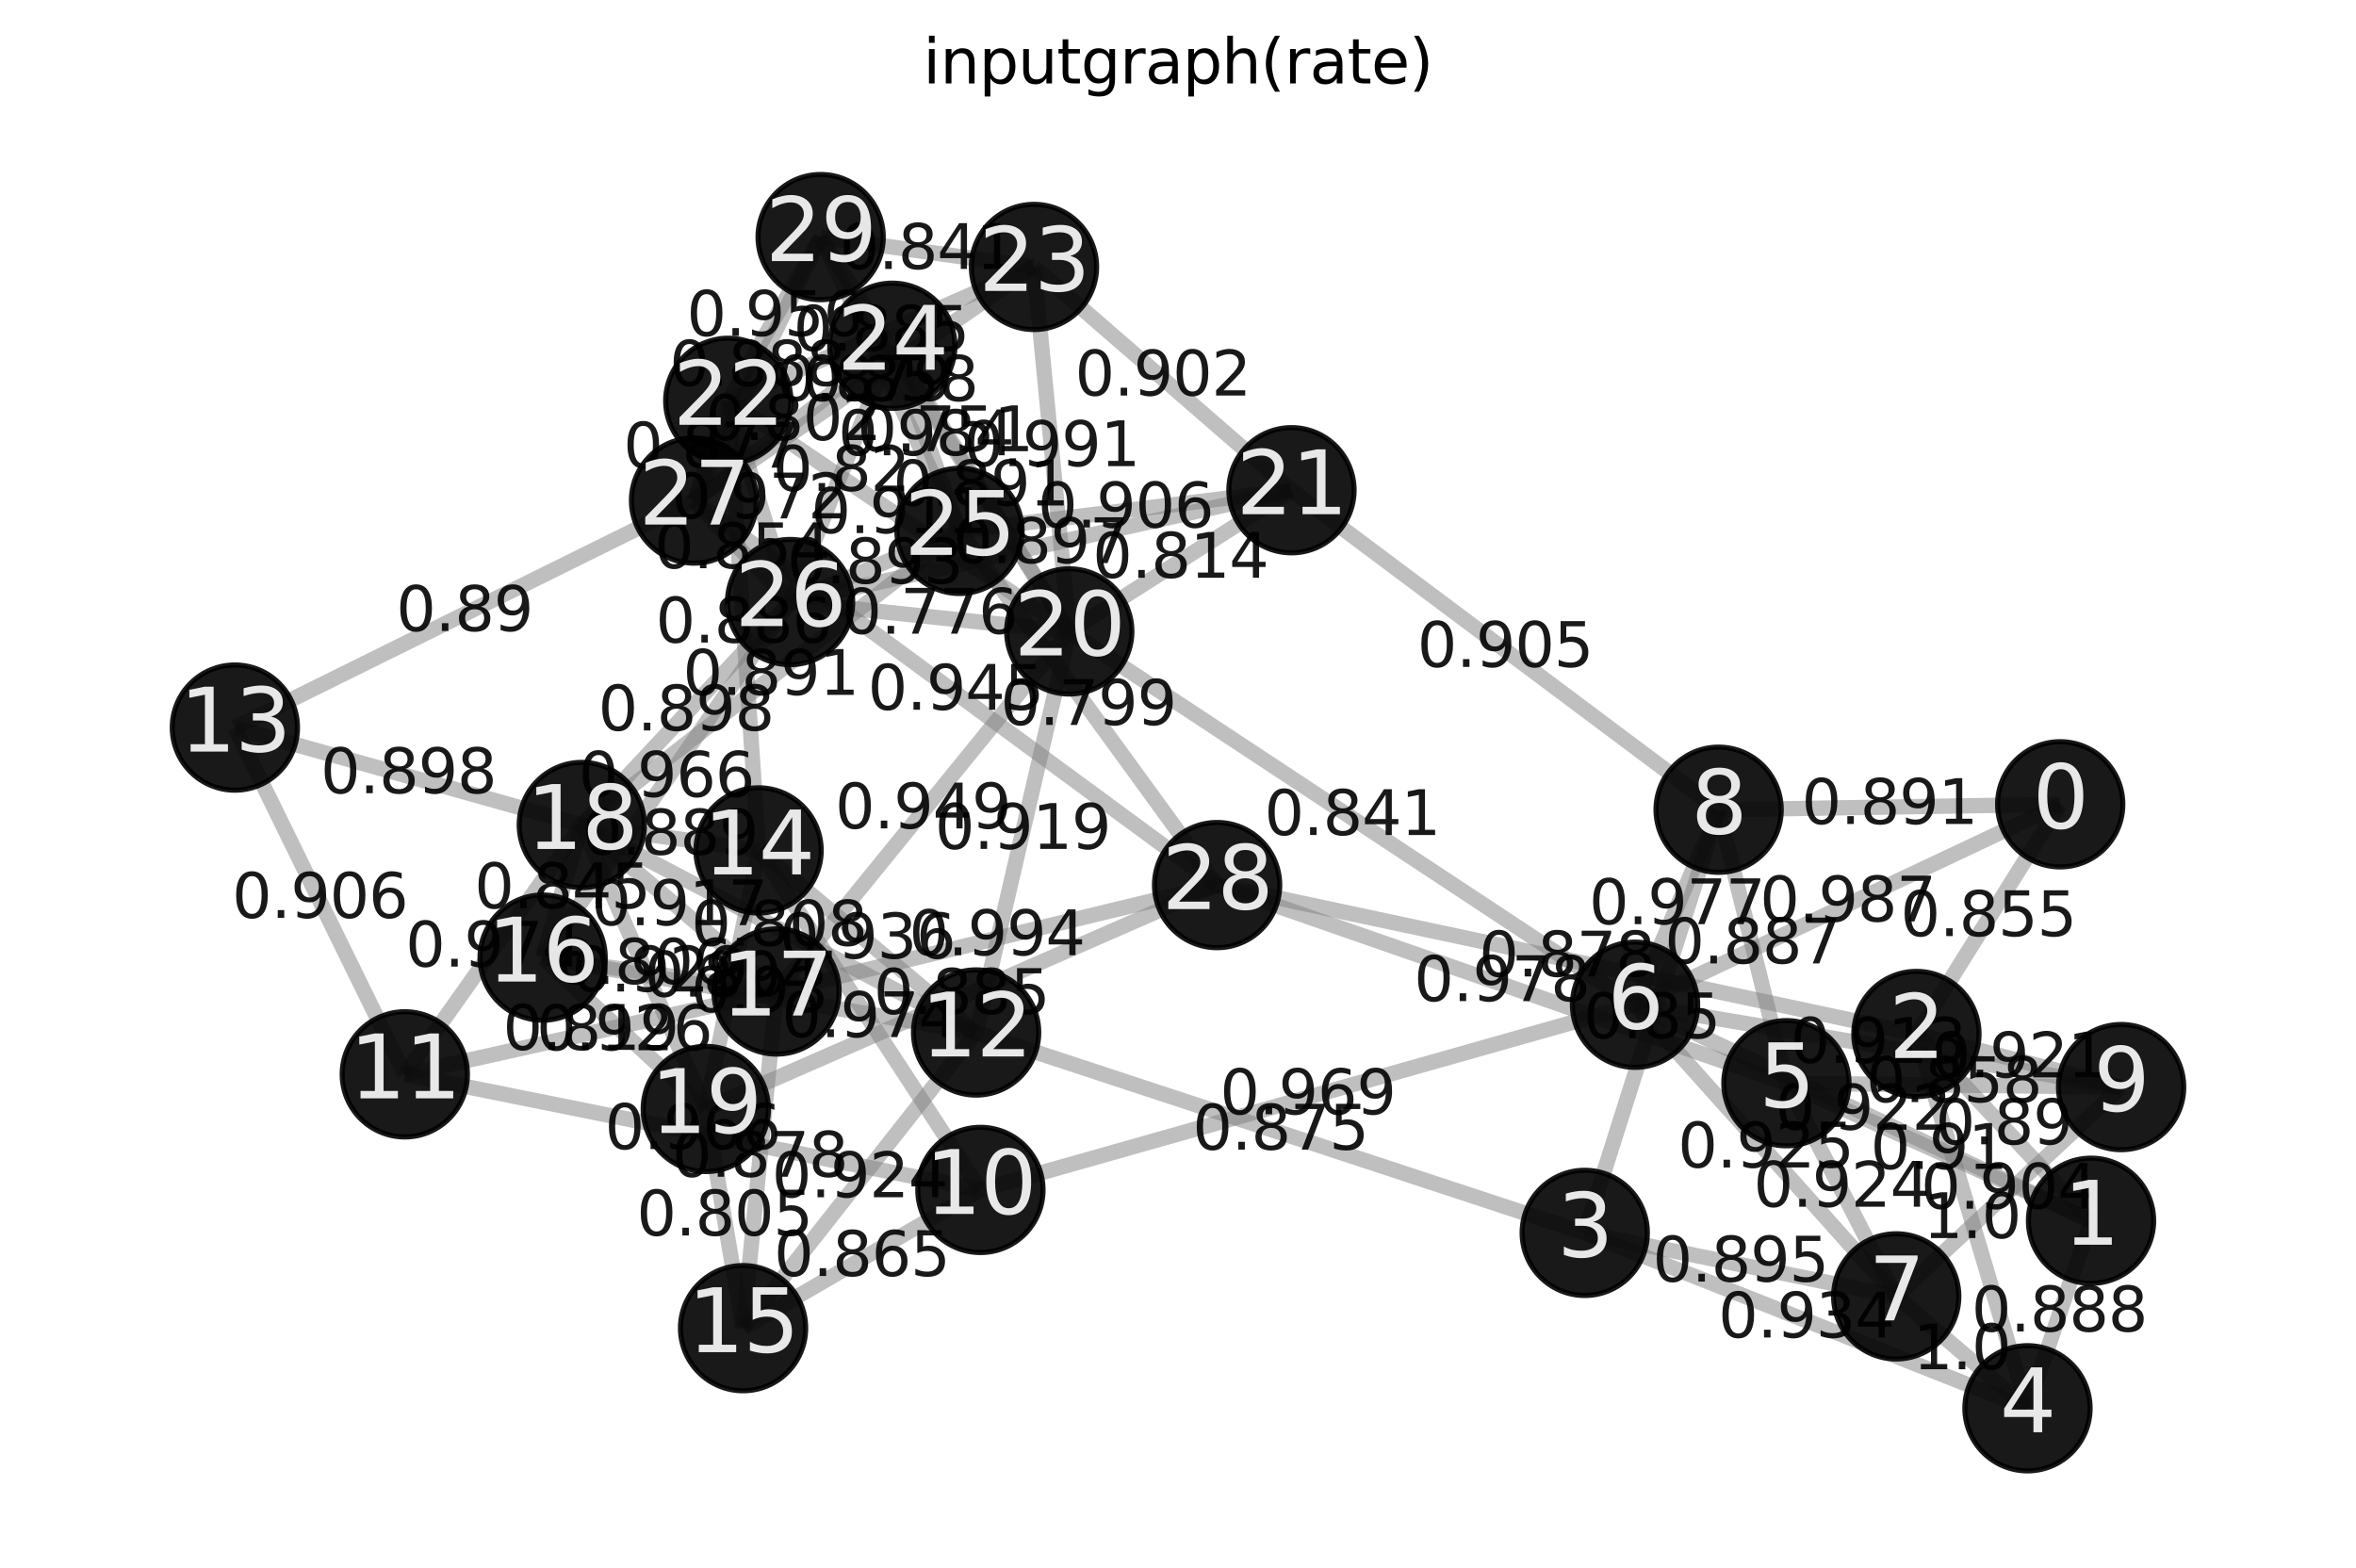 <?xml version="1.0" encoding="utf-8" standalone="no"?>
<!DOCTYPE svg PUBLIC "-//W3C//DTD SVG 1.1//EN"
  "http://www.w3.org/Graphics/SVG/1.1/DTD/svg11.dtd">
<svg xmlns:xlink="http://www.w3.org/1999/xlink" width="460.8pt" height="306.718pt" viewBox="0 0 460.8 306.718" xmlns="http://www.w3.org/2000/svg" version="1.1">
 <defs>
  <style type="text/css">*{stroke-linejoin: round; stroke-linecap: butt}</style>
 </defs>
 <g id="figure_1">
  <g id="patch_1">
   <path d="M 0 306.718 
L 460.8 306.718 
L 460.8 0 
L 0 0 
z
" style="fill: #ffffff"/>
  </g>
  <g id="axes_1">
   <g id="patch_2">
    <path d="M 7.2 299.518 
L 453.6 299.518 
L 453.6 22.318 
L 7.2 22.318 
z
" style="fill: #ffffff"/>
   </g>
   <g id="LineCollection_1">
    <path d="M 402.946 157.326 
L 374.825 202.252 
" clip-path="url(#p2abaa37b66)" style="fill: none; stroke: #808080; stroke-opacity: 0.5; stroke-width: 3"/>
    <path d="M 402.946 157.326 
L 319.791 196.53 
" clip-path="url(#p2abaa37b66)" style="fill: none; stroke: #808080; stroke-opacity: 0.5; stroke-width: 3"/>
    <path d="M 402.946 157.326 
L 336.138 158.387 
" clip-path="url(#p2abaa37b66)" style="fill: none; stroke: #808080; stroke-opacity: 0.5; stroke-width: 3"/>
    <path d="M 408.978 238.787 
L 374.825 202.252 
" clip-path="url(#p2abaa37b66)" style="fill: none; stroke: #808080; stroke-opacity: 0.5; stroke-width: 3"/>
    <path d="M 408.978 238.787 
L 396.546 275.464 
" clip-path="url(#p2abaa37b66)" style="fill: none; stroke: #808080; stroke-opacity: 0.5; stroke-width: 3"/>
    <path d="M 408.978 238.787 
L 349.398 211.884 
" clip-path="url(#p2abaa37b66)" style="fill: none; stroke: #808080; stroke-opacity: 0.5; stroke-width: 3"/>
    <path d="M 408.978 238.787 
L 319.791 196.53 
" clip-path="url(#p2abaa37b66)" style="fill: none; stroke: #808080; stroke-opacity: 0.5; stroke-width: 3"/>
    <path d="M 374.825 202.252 
L 396.546 275.464 
" clip-path="url(#p2abaa37b66)" style="fill: none; stroke: #808080; stroke-opacity: 0.5; stroke-width: 3"/>
    <path d="M 374.825 202.252 
L 414.863 212.639 
" clip-path="url(#p2abaa37b66)" style="fill: none; stroke: #808080; stroke-opacity: 0.5; stroke-width: 3"/>
    <path d="M 374.825 202.252 
L 238.048 173.126 
" clip-path="url(#p2abaa37b66)" style="fill: none; stroke: #808080; stroke-opacity: 0.5; stroke-width: 3"/>
    <path d="M 309.953 241.158 
L 396.546 275.464 
" clip-path="url(#p2abaa37b66)" style="fill: none; stroke: #808080; stroke-opacity: 0.5; stroke-width: 3"/>
    <path d="M 309.953 241.158 
L 370.872 253.578 
" clip-path="url(#p2abaa37b66)" style="fill: none; stroke: #808080; stroke-opacity: 0.5; stroke-width: 3"/>
    <path d="M 309.953 241.158 
L 336.138 158.387 
" clip-path="url(#p2abaa37b66)" style="fill: none; stroke: #808080; stroke-opacity: 0.5; stroke-width: 3"/>
    <path d="M 309.953 241.158 
L 190.914 201.958 
" clip-path="url(#p2abaa37b66)" style="fill: none; stroke: #808080; stroke-opacity: 0.5; stroke-width: 3"/>
    <path d="M 396.546 275.464 
L 370.872 253.578 
" clip-path="url(#p2abaa37b66)" style="fill: none; stroke: #808080; stroke-opacity: 0.5; stroke-width: 3"/>
    <path d="M 349.398 211.884 
L 370.872 253.578 
" clip-path="url(#p2abaa37b66)" style="fill: none; stroke: #808080; stroke-opacity: 0.5; stroke-width: 3"/>
    <path d="M 349.398 211.884 
L 336.138 158.387 
" clip-path="url(#p2abaa37b66)" style="fill: none; stroke: #808080; stroke-opacity: 0.5; stroke-width: 3"/>
    <path d="M 349.398 211.884 
L 414.863 212.639 
" clip-path="url(#p2abaa37b66)" style="fill: none; stroke: #808080; stroke-opacity: 0.5; stroke-width: 3"/>
    <path d="M 349.398 211.884 
L 238.048 173.126 
" clip-path="url(#p2abaa37b66)" style="fill: none; stroke: #808080; stroke-opacity: 0.5; stroke-width: 3"/>
    <path d="M 319.791 196.53 
L 370.872 253.578 
" clip-path="url(#p2abaa37b66)" style="fill: none; stroke: #808080; stroke-opacity: 0.5; stroke-width: 3"/>
    <path d="M 319.791 196.53 
L 336.138 158.387 
" clip-path="url(#p2abaa37b66)" style="fill: none; stroke: #808080; stroke-opacity: 0.5; stroke-width: 3"/>
    <path d="M 319.791 196.53 
L 414.863 212.639 
" clip-path="url(#p2abaa37b66)" style="fill: none; stroke: #808080; stroke-opacity: 0.5; stroke-width: 3"/>
    <path d="M 319.791 196.53 
L 191.756 232.757 
" clip-path="url(#p2abaa37b66)" style="fill: none; stroke: #808080; stroke-opacity: 0.5; stroke-width: 3"/>
    <path d="M 319.791 196.53 
L 209.132 123.509 
" clip-path="url(#p2abaa37b66)" style="fill: none; stroke: #808080; stroke-opacity: 0.5; stroke-width: 3"/>
    <path d="M 370.872 253.578 
L 414.863 212.639 
" clip-path="url(#p2abaa37b66)" style="fill: none; stroke: #808080; stroke-opacity: 0.5; stroke-width: 3"/>
    <path d="M 336.138 158.387 
L 252.594 95.891 
" clip-path="url(#p2abaa37b66)" style="fill: none; stroke: #808080; stroke-opacity: 0.5; stroke-width: 3"/>
    <path d="M 191.756 232.757 
L 79.174 210.147 
" clip-path="url(#p2abaa37b66)" style="fill: none; stroke: #808080; stroke-opacity: 0.5; stroke-width: 3"/>
    <path d="M 191.756 232.757 
L 148.367 166.345 
" clip-path="url(#p2abaa37b66)" style="fill: none; stroke: #808080; stroke-opacity: 0.5; stroke-width: 3"/>
    <path d="M 191.756 232.757 
L 145.333 259.794 
" clip-path="url(#p2abaa37b66)" style="fill: none; stroke: #808080; stroke-opacity: 0.5; stroke-width: 3"/>
    <path d="M 79.174 210.147 
L 45.937 142.317 
" clip-path="url(#p2abaa37b66)" style="fill: none; stroke: #808080; stroke-opacity: 0.5; stroke-width: 3"/>
    <path d="M 79.174 210.147 
L 151.881 193.942 
" clip-path="url(#p2abaa37b66)" style="fill: none; stroke: #808080; stroke-opacity: 0.5; stroke-width: 3"/>
    <path d="M 79.174 210.147 
L 113.796 161.37 
" clip-path="url(#p2abaa37b66)" style="fill: none; stroke: #808080; stroke-opacity: 0.5; stroke-width: 3"/>
    <path d="M 190.914 201.958 
L 148.367 166.345 
" clip-path="url(#p2abaa37b66)" style="fill: none; stroke: #808080; stroke-opacity: 0.5; stroke-width: 3"/>
    <path d="M 190.914 201.958 
L 145.333 259.794 
" clip-path="url(#p2abaa37b66)" style="fill: none; stroke: #808080; stroke-opacity: 0.5; stroke-width: 3"/>
    <path d="M 190.914 201.958 
L 106.129 187.313 
" clip-path="url(#p2abaa37b66)" style="fill: none; stroke: #808080; stroke-opacity: 0.5; stroke-width: 3"/>
    <path d="M 190.914 201.958 
L 113.796 161.37 
" clip-path="url(#p2abaa37b66)" style="fill: none; stroke: #808080; stroke-opacity: 0.5; stroke-width: 3"/>
    <path d="M 190.914 201.958 
L 209.132 123.509 
" clip-path="url(#p2abaa37b66)" style="fill: none; stroke: #808080; stroke-opacity: 0.5; stroke-width: 3"/>
    <path d="M 45.937 142.317 
L 113.796 161.37 
" clip-path="url(#p2abaa37b66)" style="fill: none; stroke: #808080; stroke-opacity: 0.5; stroke-width: 3"/>
    <path d="M 45.937 142.317 
L 135.741 97.908 
" clip-path="url(#p2abaa37b66)" style="fill: none; stroke: #808080; stroke-opacity: 0.5; stroke-width: 3"/>
    <path d="M 148.367 166.345 
L 113.796 161.37 
" clip-path="url(#p2abaa37b66)" style="fill: none; stroke: #808080; stroke-opacity: 0.5; stroke-width: 3"/>
    <path d="M 148.367 166.345 
L 138.046 216.918 
" clip-path="url(#p2abaa37b66)" style="fill: none; stroke: #808080; stroke-opacity: 0.5; stroke-width: 3"/>
    <path d="M 148.367 166.345 
L 142.439 78.402 
" clip-path="url(#p2abaa37b66)" style="fill: none; stroke: #808080; stroke-opacity: 0.5; stroke-width: 3"/>
    <path d="M 145.333 259.794 
L 151.881 193.942 
" clip-path="url(#p2abaa37b66)" style="fill: none; stroke: #808080; stroke-opacity: 0.5; stroke-width: 3"/>
    <path d="M 145.333 259.794 
L 138.046 216.918 
" clip-path="url(#p2abaa37b66)" style="fill: none; stroke: #808080; stroke-opacity: 0.5; stroke-width: 3"/>
    <path d="M 106.129 187.313 
L 151.881 193.942 
" clip-path="url(#p2abaa37b66)" style="fill: none; stroke: #808080; stroke-opacity: 0.5; stroke-width: 3"/>
    <path d="M 106.129 187.313 
L 113.796 161.37 
" clip-path="url(#p2abaa37b66)" style="fill: none; stroke: #808080; stroke-opacity: 0.5; stroke-width: 3"/>
    <path d="M 106.129 187.313 
L 138.046 216.918 
" clip-path="url(#p2abaa37b66)" style="fill: none; stroke: #808080; stroke-opacity: 0.5; stroke-width: 3"/>
    <path d="M 106.129 187.313 
L 154.528 117.765 
" clip-path="url(#p2abaa37b66)" style="fill: none; stroke: #808080; stroke-opacity: 0.5; stroke-width: 3"/>
    <path d="M 151.881 193.942 
L 113.796 161.37 
" clip-path="url(#p2abaa37b66)" style="fill: none; stroke: #808080; stroke-opacity: 0.5; stroke-width: 3"/>
    <path d="M 151.881 193.942 
L 209.132 123.509 
" clip-path="url(#p2abaa37b66)" style="fill: none; stroke: #808080; stroke-opacity: 0.5; stroke-width: 3"/>
    <path d="M 151.881 193.942 
L 238.048 173.126 
" clip-path="url(#p2abaa37b66)" style="fill: none; stroke: #808080; stroke-opacity: 0.5; stroke-width: 3"/>
    <path d="M 113.796 161.37 
L 138.046 216.918 
" clip-path="url(#p2abaa37b66)" style="fill: none; stroke: #808080; stroke-opacity: 0.5; stroke-width: 3"/>
    <path d="M 113.796 161.37 
L 187.668 103.847 
" clip-path="url(#p2abaa37b66)" style="fill: none; stroke: #808080; stroke-opacity: 0.5; stroke-width: 3"/>
    <path d="M 113.796 161.37 
L 154.528 117.765 
" clip-path="url(#p2abaa37b66)" style="fill: none; stroke: #808080; stroke-opacity: 0.5; stroke-width: 3"/>
    <path d="M 138.046 216.918 
L 238.048 173.126 
" clip-path="url(#p2abaa37b66)" style="fill: none; stroke: #808080; stroke-opacity: 0.5; stroke-width: 3"/>
    <path d="M 209.132 123.509 
L 252.594 95.891 
" clip-path="url(#p2abaa37b66)" style="fill: none; stroke: #808080; stroke-opacity: 0.5; stroke-width: 3"/>
    <path d="M 209.132 123.509 
L 142.439 78.402 
" clip-path="url(#p2abaa37b66)" style="fill: none; stroke: #808080; stroke-opacity: 0.5; stroke-width: 3"/>
    <path d="M 209.132 123.509 
L 202.233 52.216 
" clip-path="url(#p2abaa37b66)" style="fill: none; stroke: #808080; stroke-opacity: 0.5; stroke-width: 3"/>
    <path d="M 209.132 123.509 
L 174.52 67.633 
" clip-path="url(#p2abaa37b66)" style="fill: none; stroke: #808080; stroke-opacity: 0.5; stroke-width: 3"/>
    <path d="M 209.132 123.509 
L 154.528 117.765 
" clip-path="url(#p2abaa37b66)" style="fill: none; stroke: #808080; stroke-opacity: 0.5; stroke-width: 3"/>
    <path d="M 209.132 123.509 
L 160.508 46.373 
" clip-path="url(#p2abaa37b66)" style="fill: none; stroke: #808080; stroke-opacity: 0.5; stroke-width: 3"/>
    <path d="M 252.594 95.891 
L 202.233 52.216 
" clip-path="url(#p2abaa37b66)" style="fill: none; stroke: #808080; stroke-opacity: 0.5; stroke-width: 3"/>
    <path d="M 252.594 95.891 
L 187.668 103.847 
" clip-path="url(#p2abaa37b66)" style="fill: none; stroke: #808080; stroke-opacity: 0.5; stroke-width: 3"/>
    <path d="M 252.594 95.891 
L 154.528 117.765 
" clip-path="url(#p2abaa37b66)" style="fill: none; stroke: #808080; stroke-opacity: 0.5; stroke-width: 3"/>
    <path d="M 142.439 78.402 
L 202.233 52.216 
" clip-path="url(#p2abaa37b66)" style="fill: none; stroke: #808080; stroke-opacity: 0.5; stroke-width: 3"/>
    <path d="M 142.439 78.402 
L 154.528 117.765 
" clip-path="url(#p2abaa37b66)" style="fill: none; stroke: #808080; stroke-opacity: 0.5; stroke-width: 3"/>
    <path d="M 142.439 78.402 
L 135.741 97.908 
" clip-path="url(#p2abaa37b66)" style="fill: none; stroke: #808080; stroke-opacity: 0.5; stroke-width: 3"/>
    <path d="M 142.439 78.402 
L 160.508 46.373 
" clip-path="url(#p2abaa37b66)" style="fill: none; stroke: #808080; stroke-opacity: 0.5; stroke-width: 3"/>
    <path d="M 202.233 52.216 
L 135.741 97.908 
" clip-path="url(#p2abaa37b66)" style="fill: none; stroke: #808080; stroke-opacity: 0.5; stroke-width: 3"/>
    <path d="M 202.233 52.216 
L 160.508 46.373 
" clip-path="url(#p2abaa37b66)" style="fill: none; stroke: #808080; stroke-opacity: 0.5; stroke-width: 3"/>
    <path d="M 174.52 67.633 
L 187.668 103.847 
" clip-path="url(#p2abaa37b66)" style="fill: none; stroke: #808080; stroke-opacity: 0.5; stroke-width: 3"/>
    <path d="M 174.52 67.633 
L 154.528 117.765 
" clip-path="url(#p2abaa37b66)" style="fill: none; stroke: #808080; stroke-opacity: 0.5; stroke-width: 3"/>
    <path d="M 174.52 67.633 
L 135.741 97.908 
" clip-path="url(#p2abaa37b66)" style="fill: none; stroke: #808080; stroke-opacity: 0.5; stroke-width: 3"/>
    <path d="M 187.668 103.847 
L 154.528 117.765 
" clip-path="url(#p2abaa37b66)" style="fill: none; stroke: #808080; stroke-opacity: 0.5; stroke-width: 3"/>
    <path d="M 187.668 103.847 
L 238.048 173.126 
" clip-path="url(#p2abaa37b66)" style="fill: none; stroke: #808080; stroke-opacity: 0.5; stroke-width: 3"/>
    <path d="M 187.668 103.847 
L 160.508 46.373 
" clip-path="url(#p2abaa37b66)" style="fill: none; stroke: #808080; stroke-opacity: 0.5; stroke-width: 3"/>
    <path d="M 154.528 117.765 
L 135.741 97.908 
" clip-path="url(#p2abaa37b66)" style="fill: none; stroke: #808080; stroke-opacity: 0.5; stroke-width: 3"/>
    <path d="M 135.741 97.908 
L 238.048 173.126 
" clip-path="url(#p2abaa37b66)" style="fill: none; stroke: #808080; stroke-opacity: 0.5; stroke-width: 3"/>
    <path d="M 135.741 97.908 
L 160.508 46.373 
" clip-path="url(#p2abaa37b66)" style="fill: none; stroke: #808080; stroke-opacity: 0.5; stroke-width: 3"/>
   </g>
   <g id="text_1">
    <g id="patch_3">
     <path d="M 367.749 189.556 
L 410.023 189.556 
L 410.023 170.022 
L 367.749 170.022 
L 367.749 189.556 
z
" clip-path="url(#p2abaa37b66)" style="fill: none"/>
    </g>
    <g clip-path="url(#p2abaa37b66)">
     <!-- 0.855 -->
     <g style="opacity: 0.9" transform="translate(371.709 183.1) scale(0.12 -0.12)">
      <defs>
       <path id="DejaVuSans-30" d="M 2034 4250 
Q 1547 4250 1301 3770 
Q 1056 3291 1056 2328 
Q 1056 1369 1301 889 
Q 1547 409 2034 409 
Q 2525 409 2770 889 
Q 3016 1369 3016 2328 
Q 3016 3291 2770 3770 
Q 2525 4250 2034 4250 
z
M 2034 4750 
Q 2819 4750 3233 4129 
Q 3647 3509 3647 2328 
Q 3647 1150 3233 529 
Q 2819 -91 2034 -91 
Q 1250 -91 836 529 
Q 422 1150 422 2328 
Q 422 3509 836 4129 
Q 1250 4750 2034 4750 
z
" transform="scale(0.016)"/>
       <path id="DejaVuSans-2e" d="M 684 794 
L 1344 794 
L 1344 0 
L 684 0 
L 684 794 
z
" transform="scale(0.016)"/>
       <path id="DejaVuSans-38" d="M 2034 2216 
Q 1584 2216 1326 1975 
Q 1069 1734 1069 1313 
Q 1069 891 1326 650 
Q 1584 409 2034 409 
Q 2484 409 2743 651 
Q 3003 894 3003 1313 
Q 3003 1734 2745 1975 
Q 2488 2216 2034 2216 
z
M 1403 2484 
Q 997 2584 770 2862 
Q 544 3141 544 3541 
Q 544 4100 942 4425 
Q 1341 4750 2034 4750 
Q 2731 4750 3128 4425 
Q 3525 4100 3525 3541 
Q 3525 3141 3298 2862 
Q 3072 2584 2669 2484 
Q 3125 2378 3379 2068 
Q 3634 1759 3634 1313 
Q 3634 634 3220 271 
Q 2806 -91 2034 -91 
Q 1263 -91 848 271 
Q 434 634 434 1313 
Q 434 1759 690 2068 
Q 947 2378 1403 2484 
z
M 1172 3481 
Q 1172 3119 1398 2916 
Q 1625 2713 2034 2713 
Q 2441 2713 2670 2916 
Q 2900 3119 2900 3481 
Q 2900 3844 2670 4047 
Q 2441 4250 2034 4250 
Q 1625 4250 1398 4047 
Q 1172 3844 1172 3481 
z
" transform="scale(0.016)"/>
       <path id="DejaVuSans-35" d="M 691 4666 
L 3169 4666 
L 3169 4134 
L 1269 4134 
L 1269 2991 
Q 1406 3038 1543 3061 
Q 1681 3084 1819 3084 
Q 2600 3084 3056 2656 
Q 3513 2228 3513 1497 
Q 3513 744 3044 326 
Q 2575 -91 1722 -91 
Q 1428 -91 1123 -41 
Q 819 9 494 109 
L 494 744 
Q 775 591 1075 516 
Q 1375 441 1709 441 
Q 2250 441 2565 725 
Q 2881 1009 2881 1497 
Q 2881 1984 2565 2268 
Q 2250 2553 1709 2553 
Q 1456 2553 1204 2497 
Q 953 2441 691 2322 
L 691 4666 
z
" transform="scale(0.016)"/>
      </defs>
      <use xlink:href="#DejaVuSans-30"/>
      <use xlink:href="#DejaVuSans-2e" x="63.623"/>
      <use xlink:href="#DejaVuSans-38" x="95.41"/>
      <use xlink:href="#DejaVuSans-35" x="159.033"/>
      <use xlink:href="#DejaVuSans-35" x="222.656"/>
     </g>
    </g>
   </g>
   <g id="text_2">
    <g id="patch_4">
     <path d="M 340.232 186.695 
L 382.505 186.695 
L 382.505 167.161 
L 340.232 167.161 
L 340.232 186.695 
z
" clip-path="url(#p2abaa37b66)" style="fill: none"/>
    </g>
    <g clip-path="url(#p2abaa37b66)">
     <!-- 0.987 -->
     <g style="opacity: 0.9" transform="translate(344.192 180.239) scale(0.12 -0.12)">
      <defs>
       <path id="DejaVuSans-39" d="M 703 97 
L 703 672 
Q 941 559 1184 500 
Q 1428 441 1663 441 
Q 2288 441 2617 861 
Q 2947 1281 2994 2138 
Q 2813 1869 2534 1725 
Q 2256 1581 1919 1581 
Q 1219 1581 811 2004 
Q 403 2428 403 3163 
Q 403 3881 828 4315 
Q 1253 4750 1959 4750 
Q 2769 4750 3195 4129 
Q 3622 3509 3622 2328 
Q 3622 1225 3098 567 
Q 2575 -91 1691 -91 
Q 1453 -91 1209 -44 
Q 966 3 703 97 
z
M 1959 2075 
Q 2384 2075 2632 2365 
Q 2881 2656 2881 3163 
Q 2881 3666 2632 3958 
Q 2384 4250 1959 4250 
Q 1534 4250 1286 3958 
Q 1038 3666 1038 3163 
Q 1038 2656 1286 2365 
Q 1534 2075 1959 2075 
z
" transform="scale(0.016)"/>
       <path id="DejaVuSans-37" d="M 525 4666 
L 3525 4666 
L 3525 4397 
L 1831 0 
L 1172 0 
L 2766 4134 
L 525 4134 
L 525 4666 
z
" transform="scale(0.016)"/>
      </defs>
      <use xlink:href="#DejaVuSans-30"/>
      <use xlink:href="#DejaVuSans-2e" x="63.623"/>
      <use xlink:href="#DejaVuSans-39" x="95.41"/>
      <use xlink:href="#DejaVuSans-38" x="159.033"/>
      <use xlink:href="#DejaVuSans-37" x="222.656"/>
     </g>
    </g>
   </g>
   <g id="text_3">
    <g id="patch_5">
     <path d="M 348.405 167.623 
L 390.679 167.623 
L 390.679 148.09 
L 348.405 148.09 
L 348.405 167.623 
z
" clip-path="url(#p2abaa37b66)" style="fill: none"/>
    </g>
    <g clip-path="url(#p2abaa37b66)">
     <!-- 0.891 -->
     <g style="opacity: 0.9" transform="translate(352.365 161.168) scale(0.12 -0.12)">
      <defs>
       <path id="DejaVuSans-31" d="M 794 531 
L 1825 531 
L 1825 4091 
L 703 3866 
L 703 4441 
L 1819 4666 
L 2450 4666 
L 2450 531 
L 3481 531 
L 3481 0 
L 794 0 
L 794 531 
z
" transform="scale(0.016)"/>
      </defs>
      <use xlink:href="#DejaVuSans-30"/>
      <use xlink:href="#DejaVuSans-2e" x="63.623"/>
      <use xlink:href="#DejaVuSans-38" x="95.41"/>
      <use xlink:href="#DejaVuSans-39" x="159.033"/>
      <use xlink:href="#DejaVuSans-31" x="222.656"/>
     </g>
    </g>
   </g>
   <g id="text_4">
    <g id="patch_6">
     <path d="M 374.582 230.286 
L 409.221 230.286 
L 409.221 210.752 
L 374.582 210.752 
L 374.582 230.286 
z
" clip-path="url(#p2abaa37b66)" style="fill: none"/>
    </g>
    <g clip-path="url(#p2abaa37b66)">
     <!-- 0.89 -->
     <g style="opacity: 0.9" transform="translate(378.542 223.831) scale(0.12 -0.12)">
      <use xlink:href="#DejaVuSans-30"/>
      <use xlink:href="#DejaVuSans-2e" x="63.623"/>
      <use xlink:href="#DejaVuSans-38" x="95.41"/>
      <use xlink:href="#DejaVuSans-39" x="159.033"/>
     </g>
    </g>
   </g>
   <g id="text_5">
    <g id="patch_7">
     <path d="M 381.625 266.892 
L 423.899 266.892 
L 423.899 247.358 
L 381.625 247.358 
L 381.625 266.892 
z
" clip-path="url(#p2abaa37b66)" style="fill: none"/>
    </g>
    <g clip-path="url(#p2abaa37b66)">
     <!-- 0.888 -->
     <g style="opacity: 0.9" transform="translate(385.585 260.437) scale(0.12 -0.12)">
      <use xlink:href="#DejaVuSans-30"/>
      <use xlink:href="#DejaVuSans-2e" x="63.623"/>
      <use xlink:href="#DejaVuSans-38" x="95.41"/>
      <use xlink:href="#DejaVuSans-38" x="159.033"/>
      <use xlink:href="#DejaVuSans-38" x="222.656"/>
     </g>
    </g>
   </g>
   <g id="text_6">
    <g id="patch_8">
     <path d="M 361.869 235.103 
L 396.508 235.103 
L 396.508 215.569 
L 361.869 215.569 
L 361.869 235.103 
z
" clip-path="url(#p2abaa37b66)" style="fill: none"/>
    </g>
    <g clip-path="url(#p2abaa37b66)">
     <!-- 0.91 -->
     <g style="opacity: 0.9" transform="translate(365.829 228.647) scale(0.12 -0.12)">
      <use xlink:href="#DejaVuSans-30"/>
      <use xlink:href="#DejaVuSans-2e" x="63.623"/>
      <use xlink:href="#DejaVuSans-39" x="95.41"/>
      <use xlink:href="#DejaVuSans-31" x="159.033"/>
     </g>
    </g>
   </g>
   <g id="text_7">
    <g id="patch_9">
     <path d="M 343.248 227.425 
L 385.521 227.425 
L 385.521 207.891 
L 343.248 207.891 
L 343.248 227.425 
z
" clip-path="url(#p2abaa37b66)" style="fill: none"/>
    </g>
    <g clip-path="url(#p2abaa37b66)">
     <!-- 0.922 -->
     <g style="opacity: 0.9" transform="translate(347.208 220.97) scale(0.12 -0.12)">
      <defs>
       <path id="DejaVuSans-32" d="M 1228 531 
L 3431 531 
L 3431 0 
L 469 0 
L 469 531 
Q 828 903 1448 1529 
Q 2069 2156 2228 2338 
Q 2531 2678 2651 2914 
Q 2772 3150 2772 3378 
Q 2772 3750 2511 3984 
Q 2250 4219 1831 4219 
Q 1534 4219 1204 4116 
Q 875 4013 500 3803 
L 500 4441 
Q 881 4594 1212 4672 
Q 1544 4750 1819 4750 
Q 2544 4750 2975 4387 
Q 3406 4025 3406 3419 
Q 3406 3131 3298 2873 
Q 3191 2616 2906 2266 
Q 2828 2175 2409 1742 
Q 1991 1309 1228 531 
z
" transform="scale(0.016)"/>
      </defs>
      <use xlink:href="#DejaVuSans-30"/>
      <use xlink:href="#DejaVuSans-2e" x="63.623"/>
      <use xlink:href="#DejaVuSans-39" x="95.41"/>
      <use xlink:href="#DejaVuSans-32" x="159.033"/>
      <use xlink:href="#DejaVuSans-32" x="222.656"/>
     </g>
    </g>
   </g>
   <g id="text_8">
    <g id="patch_10">
     <path d="M 372.184 248.625 
L 399.188 248.625 
L 399.188 229.091 
L 372.184 229.091 
L 372.184 248.625 
z
" clip-path="url(#p2abaa37b66)" style="fill: none"/>
    </g>
    <g clip-path="url(#p2abaa37b66)">
     <!-- 1.0 -->
     <g style="opacity: 0.9" transform="translate(376.144 242.169) scale(0.12 -0.12)">
      <use xlink:href="#DejaVuSans-31"/>
      <use xlink:href="#DejaVuSans-2e" x="63.623"/>
      <use xlink:href="#DejaVuSans-30" x="95.41"/>
     </g>
    </g>
   </g>
   <g id="text_9">
    <g id="patch_11">
     <path d="M 373.707 217.212 
L 415.981 217.212 
L 415.981 197.679 
L 373.707 197.679 
L 373.707 217.212 
z
" clip-path="url(#p2abaa37b66)" style="fill: none"/>
    </g>
    <g clip-path="url(#p2abaa37b66)">
     <!-- 0.921 -->
     <g style="opacity: 0.9" transform="translate(377.667 210.757) scale(0.12 -0.12)">
      <use xlink:href="#DejaVuSans-30"/>
      <use xlink:href="#DejaVuSans-2e" x="63.623"/>
      <use xlink:href="#DejaVuSans-39" x="95.41"/>
      <use xlink:href="#DejaVuSans-32" x="159.033"/>
      <use xlink:href="#DejaVuSans-31" x="222.656"/>
     </g>
    </g>
   </g>
   <g id="text_10">
    <g id="patch_12">
     <path d="M 285.3 197.456 
L 327.573 197.456 
L 327.573 177.922 
L 285.3 177.922 
L 285.3 197.456 
z
" clip-path="url(#p2abaa37b66)" style="fill: none"/>
    </g>
    <g clip-path="url(#p2abaa37b66)">
     <!-- 0.878 -->
     <g style="opacity: 0.9" transform="translate(289.26 191) scale(0.12 -0.12)">
      <use xlink:href="#DejaVuSans-30"/>
      <use xlink:href="#DejaVuSans-2e" x="63.623"/>
      <use xlink:href="#DejaVuSans-38" x="95.41"/>
      <use xlink:href="#DejaVuSans-37" x="159.033"/>
      <use xlink:href="#DejaVuSans-38" x="222.656"/>
     </g>
    </g>
   </g>
   <g id="text_11">
    <g id="patch_13">
     <path d="M 332.112 268.078 
L 374.386 268.078 
L 374.386 248.544 
L 332.112 248.544 
L 332.112 268.078 
z
" clip-path="url(#p2abaa37b66)" style="fill: none"/>
    </g>
    <g clip-path="url(#p2abaa37b66)">
     <!-- 0.934 -->
     <g style="opacity: 0.9" transform="translate(336.072 261.622) scale(0.12 -0.12)">
      <defs>
       <path id="DejaVuSans-33" d="M 2597 2516 
Q 3050 2419 3304 2112 
Q 3559 1806 3559 1356 
Q 3559 666 3084 287 
Q 2609 -91 1734 -91 
Q 1441 -91 1130 -33 
Q 819 25 488 141 
L 488 750 
Q 750 597 1062 519 
Q 1375 441 1716 441 
Q 2309 441 2620 675 
Q 2931 909 2931 1356 
Q 2931 1769 2642 2001 
Q 2353 2234 1838 2234 
L 1294 2234 
L 1294 2753 
L 1863 2753 
Q 2328 2753 2575 2939 
Q 2822 3125 2822 3475 
Q 2822 3834 2567 4026 
Q 2313 4219 1838 4219 
Q 1578 4219 1281 4162 
Q 984 4106 628 3988 
L 628 4550 
Q 988 4650 1302 4700 
Q 1616 4750 1894 4750 
Q 2613 4750 3031 4423 
Q 3450 4097 3450 3541 
Q 3450 3153 3228 2886 
Q 3006 2619 2597 2516 
z
" transform="scale(0.016)"/>
       <path id="DejaVuSans-34" d="M 2419 4116 
L 825 1625 
L 2419 1625 
L 2419 4116 
z
M 2253 4666 
L 3047 4666 
L 3047 1625 
L 3713 1625 
L 3713 1100 
L 3047 1100 
L 3047 0 
L 2419 0 
L 2419 1100 
L 313 1100 
L 313 1709 
L 2253 4666 
z
" transform="scale(0.016)"/>
      </defs>
      <use xlink:href="#DejaVuSans-30"/>
      <use xlink:href="#DejaVuSans-2e" x="63.623"/>
      <use xlink:href="#DejaVuSans-39" x="95.41"/>
      <use xlink:href="#DejaVuSans-33" x="159.033"/>
      <use xlink:href="#DejaVuSans-34" x="222.656"/>
     </g>
    </g>
   </g>
   <g id="text_12">
    <g id="patch_14">
     <path d="M 319.275 257.135 
L 361.549 257.135 
L 361.549 237.601 
L 319.275 237.601 
L 319.275 257.135 
z
" clip-path="url(#p2abaa37b66)" style="fill: none"/>
    </g>
    <g clip-path="url(#p2abaa37b66)">
     <!-- 0.895 -->
     <g style="opacity: 0.9" transform="translate(323.235 250.68) scale(0.12 -0.12)">
      <use xlink:href="#DejaVuSans-30"/>
      <use xlink:href="#DejaVuSans-2e" x="63.623"/>
      <use xlink:href="#DejaVuSans-38" x="95.41"/>
      <use xlink:href="#DejaVuSans-39" x="159.033"/>
      <use xlink:href="#DejaVuSans-35" x="222.656"/>
     </g>
    </g>
   </g>
   <g id="text_13">
    <g id="patch_15">
     <path d="M 305.726 209.539 
L 340.365 209.539 
L 340.365 190.006 
L 305.726 190.006 
L 305.726 209.539 
z
" clip-path="url(#p2abaa37b66)" style="fill: none"/>
    </g>
    <g clip-path="url(#p2abaa37b66)">
     <!-- 0.85 -->
     <g style="opacity: 0.9" transform="translate(309.686 203.084) scale(0.12 -0.12)">
      <use xlink:href="#DejaVuSans-30"/>
      <use xlink:href="#DejaVuSans-2e" x="63.623"/>
      <use xlink:href="#DejaVuSans-38" x="95.41"/>
      <use xlink:href="#DejaVuSans-35" x="159.033"/>
     </g>
    </g>
   </g>
   <g id="text_14">
    <g id="patch_16">
     <path d="M 229.297 231.325 
L 271.57 231.325 
L 271.57 211.791 
L 229.297 211.791 
L 229.297 231.325 
z
" clip-path="url(#p2abaa37b66)" style="fill: none"/>
    </g>
    <g clip-path="url(#p2abaa37b66)">
     <!-- 0.875 -->
     <g style="opacity: 0.9" transform="translate(233.257 224.87) scale(0.12 -0.12)">
      <use xlink:href="#DejaVuSans-30"/>
      <use xlink:href="#DejaVuSans-2e" x="63.623"/>
      <use xlink:href="#DejaVuSans-38" x="95.41"/>
      <use xlink:href="#DejaVuSans-37" x="159.033"/>
      <use xlink:href="#DejaVuSans-35" x="222.656"/>
     </g>
    </g>
   </g>
   <g id="text_15">
    <g id="patch_17">
     <path d="M 370.207 274.288 
L 397.211 274.288 
L 397.211 254.754 
L 370.207 254.754 
L 370.207 274.288 
z
" clip-path="url(#p2abaa37b66)" style="fill: none"/>
    </g>
    <g clip-path="url(#p2abaa37b66)">
     <!-- 1.0 -->
     <g style="opacity: 0.9" transform="translate(374.167 267.832) scale(0.12 -0.12)">
      <use xlink:href="#DejaVuSans-31"/>
      <use xlink:href="#DejaVuSans-2e" x="63.623"/>
      <use xlink:href="#DejaVuSans-30" x="95.41"/>
     </g>
    </g>
   </g>
   <g id="text_16">
    <g id="patch_18">
     <path d="M 338.998 242.498 
L 381.272 242.498 
L 381.272 222.965 
L 338.998 222.965 
L 338.998 242.498 
z
" clip-path="url(#p2abaa37b66)" style="fill: none"/>
    </g>
    <g clip-path="url(#p2abaa37b66)">
     <!-- 0.924 -->
     <g style="opacity: 0.9" transform="translate(342.958 236.043) scale(0.12 -0.12)">
      <use xlink:href="#DejaVuSans-30"/>
      <use xlink:href="#DejaVuSans-2e" x="63.623"/>
      <use xlink:href="#DejaVuSans-39" x="95.41"/>
      <use xlink:href="#DejaVuSans-32" x="159.033"/>
      <use xlink:href="#DejaVuSans-34" x="222.656"/>
     </g>
    </g>
   </g>
   <g id="text_17">
    <g id="patch_19">
     <path d="M 321.631 194.902 
L 363.905 194.902 
L 363.905 175.369 
L 321.631 175.369 
L 321.631 194.902 
z
" clip-path="url(#p2abaa37b66)" style="fill: none"/>
    </g>
    <g clip-path="url(#p2abaa37b66)">
     <!-- 0.887 -->
     <g style="opacity: 0.9" transform="translate(325.591 188.447) scale(0.12 -0.12)">
      <use xlink:href="#DejaVuSans-30"/>
      <use xlink:href="#DejaVuSans-2e" x="63.623"/>
      <use xlink:href="#DejaVuSans-38" x="95.41"/>
      <use xlink:href="#DejaVuSans-38" x="159.033"/>
      <use xlink:href="#DejaVuSans-37" x="222.656"/>
     </g>
    </g>
   </g>
   <g id="text_18">
    <g id="patch_20">
     <path d="M 360.994 222.029 
L 403.267 222.029 
L 403.267 202.495 
L 360.994 202.495 
L 360.994 222.029 
z
" clip-path="url(#p2abaa37b66)" style="fill: none"/>
    </g>
    <g clip-path="url(#p2abaa37b66)">
     <!-- 0.858 -->
     <g style="opacity: 0.9" transform="translate(364.954 215.573) scale(0.12 -0.12)">
      <use xlink:href="#DejaVuSans-30"/>
      <use xlink:href="#DejaVuSans-2e" x="63.623"/>
      <use xlink:href="#DejaVuSans-38" x="95.41"/>
      <use xlink:href="#DejaVuSans-35" x="159.033"/>
      <use xlink:href="#DejaVuSans-38" x="222.656"/>
     </g>
    </g>
   </g>
   <g id="text_19">
    <g id="patch_21">
     <path d="M 272.586 202.272 
L 314.86 202.272 
L 314.86 182.738 
L 272.586 182.738 
L 272.586 202.272 
z
" clip-path="url(#p2abaa37b66)" style="fill: none"/>
    </g>
    <g clip-path="url(#p2abaa37b66)">
     <!-- 0.978 -->
     <g style="opacity: 0.9" transform="translate(276.546 195.816) scale(0.12 -0.12)">
      <use xlink:href="#DejaVuSans-30"/>
      <use xlink:href="#DejaVuSans-2e" x="63.623"/>
      <use xlink:href="#DejaVuSans-39" x="95.41"/>
      <use xlink:href="#DejaVuSans-37" x="159.033"/>
      <use xlink:href="#DejaVuSans-38" x="222.656"/>
     </g>
    </g>
   </g>
   <g id="text_20">
    <g id="patch_22">
     <path d="M 324.194 234.821 
L 366.468 234.821 
L 366.468 215.287 
L 324.194 215.287 
L 324.194 234.821 
z
" clip-path="url(#p2abaa37b66)" style="fill: none"/>
    </g>
    <g clip-path="url(#p2abaa37b66)">
     <!-- 0.925 -->
     <g style="opacity: 0.9" transform="translate(328.154 228.365) scale(0.12 -0.12)">
      <use xlink:href="#DejaVuSans-30"/>
      <use xlink:href="#DejaVuSans-2e" x="63.623"/>
      <use xlink:href="#DejaVuSans-39" x="95.41"/>
      <use xlink:href="#DejaVuSans-32" x="159.033"/>
      <use xlink:href="#DejaVuSans-35" x="222.656"/>
     </g>
    </g>
   </g>
   <g id="text_21">
    <g id="patch_23">
     <path d="M 306.827 187.225 
L 349.101 187.225 
L 349.101 167.691 
L 306.827 167.691 
L 306.827 187.225 
z
" clip-path="url(#p2abaa37b66)" style="fill: none"/>
    </g>
    <g clip-path="url(#p2abaa37b66)">
     <!-- 0.977 -->
     <g style="opacity: 0.9" transform="translate(310.787 180.769) scale(0.12 -0.12)">
      <use xlink:href="#DejaVuSans-30"/>
      <use xlink:href="#DejaVuSans-2e" x="63.623"/>
      <use xlink:href="#DejaVuSans-39" x="95.41"/>
      <use xlink:href="#DejaVuSans-37" x="159.033"/>
      <use xlink:href="#DejaVuSans-37" x="222.656"/>
     </g>
    </g>
   </g>
   <g id="text_22">
    <g id="patch_24">
     <path d="M 346.19 214.351 
L 388.464 214.351 
L 388.464 194.817 
L 346.19 194.817 
L 346.19 214.351 
z
" clip-path="url(#p2abaa37b66)" style="fill: none"/>
    </g>
    <g clip-path="url(#p2abaa37b66)">
     <!-- 0.913 -->
     <g style="opacity: 0.9" transform="translate(350.15 207.896) scale(0.12 -0.12)">
      <use xlink:href="#DejaVuSans-30"/>
      <use xlink:href="#DejaVuSans-2e" x="63.623"/>
      <use xlink:href="#DejaVuSans-39" x="95.41"/>
      <use xlink:href="#DejaVuSans-31" x="159.033"/>
      <use xlink:href="#DejaVuSans-33" x="222.656"/>
     </g>
    </g>
   </g>
   <g id="text_23">
    <g id="patch_25">
     <path d="M 234.636 224.41 
L 276.91 224.41 
L 276.91 204.877 
L 234.636 204.877 
L 234.636 224.41 
z
" clip-path="url(#p2abaa37b66)" style="fill: none"/>
    </g>
    <g clip-path="url(#p2abaa37b66)">
     <!-- 0.969 -->
     <g style="opacity: 0.9" transform="translate(238.596 217.955) scale(0.12 -0.12)">
      <defs>
       <path id="DejaVuSans-36" d="M 2113 2584 
Q 1688 2584 1439 2293 
Q 1191 2003 1191 1497 
Q 1191 994 1439 701 
Q 1688 409 2113 409 
Q 2538 409 2786 701 
Q 3034 994 3034 1497 
Q 3034 2003 2786 2293 
Q 2538 2584 2113 2584 
z
M 3366 4563 
L 3366 3988 
Q 3128 4100 2886 4159 
Q 2644 4219 2406 4219 
Q 1781 4219 1451 3797 
Q 1122 3375 1075 2522 
Q 1259 2794 1537 2939 
Q 1816 3084 2150 3084 
Q 2853 3084 3261 2657 
Q 3669 2231 3669 1497 
Q 3669 778 3244 343 
Q 2819 -91 2113 -91 
Q 1303 -91 875 529 
Q 447 1150 447 2328 
Q 447 3434 972 4092 
Q 1497 4750 2381 4750 
Q 2619 4750 2861 4703 
Q 3103 4656 3366 4563 
z
" transform="scale(0.016)"/>
      </defs>
      <use xlink:href="#DejaVuSans-30"/>
      <use xlink:href="#DejaVuSans-2e" x="63.623"/>
      <use xlink:href="#DejaVuSans-39" x="95.41"/>
      <use xlink:href="#DejaVuSans-36" x="159.033"/>
      <use xlink:href="#DejaVuSans-39" x="222.656"/>
     </g>
    </g>
   </g>
   <g id="text_24">
    <g id="patch_26">
     <path d="M 243.324 169.786 
L 285.598 169.786 
L 285.598 150.252 
L 243.324 150.252 
L 243.324 169.786 
z
" clip-path="url(#p2abaa37b66)" style="fill: none"/>
    </g>
    <g clip-path="url(#p2abaa37b66)">
     <!-- 0.841 -->
     <g style="opacity: 0.9" transform="translate(247.284 163.331) scale(0.12 -0.12)">
      <use xlink:href="#DejaVuSans-30"/>
      <use xlink:href="#DejaVuSans-2e" x="63.623"/>
      <use xlink:href="#DejaVuSans-38" x="95.41"/>
      <use xlink:href="#DejaVuSans-34" x="159.033"/>
      <use xlink:href="#DejaVuSans-31" x="222.656"/>
     </g>
    </g>
   </g>
   <g id="text_25">
    <g id="patch_27">
     <path d="M 371.73 242.876 
L 414.004 242.876 
L 414.004 223.342 
L 371.73 223.342 
L 371.73 242.876 
z
" clip-path="url(#p2abaa37b66)" style="fill: none"/>
    </g>
    <g clip-path="url(#p2abaa37b66)">
     <!-- 0.904 -->
     <g style="opacity: 0.9" transform="translate(375.69 236.42) scale(0.12 -0.12)">
      <use xlink:href="#DejaVuSans-30"/>
      <use xlink:href="#DejaVuSans-2e" x="63.623"/>
      <use xlink:href="#DejaVuSans-39" x="95.41"/>
      <use xlink:href="#DejaVuSans-30" x="159.033"/>
      <use xlink:href="#DejaVuSans-34" x="222.656"/>
     </g>
    </g>
   </g>
   <g id="text_26">
    <g id="patch_28">
     <path d="M 273.229 136.906 
L 315.503 136.906 
L 315.503 117.372 
L 273.229 117.372 
L 273.229 136.906 
z
" clip-path="url(#p2abaa37b66)" style="fill: none"/>
    </g>
    <g clip-path="url(#p2abaa37b66)">
     <!-- 0.905 -->
     <g style="opacity: 0.9" transform="translate(277.189 130.45) scale(0.12 -0.12)">
      <use xlink:href="#DejaVuSans-30"/>
      <use xlink:href="#DejaVuSans-2e" x="63.623"/>
      <use xlink:href="#DejaVuSans-39" x="95.41"/>
      <use xlink:href="#DejaVuSans-30" x="159.033"/>
      <use xlink:href="#DejaVuSans-35" x="222.656"/>
     </g>
    </g>
   </g>
   <g id="text_27">
    <g id="patch_29">
     <path d="M 114.328 231.219 
L 156.602 231.219 
L 156.602 211.686 
L 114.328 211.686 
L 114.328 231.219 
z
" clip-path="url(#p2abaa37b66)" style="fill: none"/>
    </g>
    <g clip-path="url(#p2abaa37b66)">
     <!-- 0.966 -->
     <g style="opacity: 0.9" transform="translate(118.288 224.764) scale(0.12 -0.12)">
      <use xlink:href="#DejaVuSans-30"/>
      <use xlink:href="#DejaVuSans-2e" x="63.623"/>
      <use xlink:href="#DejaVuSans-39" x="95.41"/>
      <use xlink:href="#DejaVuSans-36" x="159.033"/>
      <use xlink:href="#DejaVuSans-36" x="222.656"/>
     </g>
    </g>
   </g>
   <g id="text_28">
    <g id="patch_30">
     <path d="M 148.925 209.318 
L 191.198 209.318 
L 191.198 189.784 
L 148.925 189.784 
L 148.925 209.318 
z
" clip-path="url(#p2abaa37b66)" style="fill: none"/>
    </g>
    <g clip-path="url(#p2abaa37b66)">
     <!-- 0.974 -->
     <g style="opacity: 0.9" transform="translate(152.885 202.862) scale(0.12 -0.12)">
      <use xlink:href="#DejaVuSans-30"/>
      <use xlink:href="#DejaVuSans-2e" x="63.623"/>
      <use xlink:href="#DejaVuSans-39" x="95.41"/>
      <use xlink:href="#DejaVuSans-37" x="159.033"/>
      <use xlink:href="#DejaVuSans-34" x="222.656"/>
     </g>
    </g>
   </g>
   <g id="text_29">
    <g id="patch_31">
     <path d="M 147.408 256.043 
L 189.681 256.043 
L 189.681 236.509 
L 147.408 236.509 
L 147.408 256.043 
z
" clip-path="url(#p2abaa37b66)" style="fill: none"/>
    </g>
    <g clip-path="url(#p2abaa37b66)">
     <!-- 0.865 -->
     <g style="opacity: 0.9" transform="translate(151.368 249.587) scale(0.12 -0.12)">
      <use xlink:href="#DejaVuSans-30"/>
      <use xlink:href="#DejaVuSans-2e" x="63.623"/>
      <use xlink:href="#DejaVuSans-38" x="95.41"/>
      <use xlink:href="#DejaVuSans-36" x="159.033"/>
      <use xlink:href="#DejaVuSans-35" x="222.656"/>
     </g>
    </g>
   </g>
   <g id="text_30">
    <g id="patch_32">
     <path d="M 41.419 185.999 
L 83.693 185.999 
L 83.693 166.465 
L 41.419 166.465 
L 41.419 185.999 
z
" clip-path="url(#p2abaa37b66)" style="fill: none"/>
    </g>
    <g clip-path="url(#p2abaa37b66)">
     <!-- 0.906 -->
     <g style="opacity: 0.9" transform="translate(45.379 179.543) scale(0.12 -0.12)">
      <use xlink:href="#DejaVuSans-30"/>
      <use xlink:href="#DejaVuSans-2e" x="63.623"/>
      <use xlink:href="#DejaVuSans-39" x="95.41"/>
      <use xlink:href="#DejaVuSans-30" x="159.033"/>
      <use xlink:href="#DejaVuSans-36" x="222.656"/>
     </g>
    </g>
   </g>
   <g id="text_31">
    <g id="patch_33">
     <path d="M 94.391 211.811 
L 136.665 211.811 
L 136.665 192.278 
L 94.391 192.278 
L 94.391 211.811 
z
" clip-path="url(#p2abaa37b66)" style="fill: none"/>
    </g>
    <g clip-path="url(#p2abaa37b66)">
     <!-- 0.819 -->
     <g style="opacity: 0.9" transform="translate(98.351 205.356) scale(0.12 -0.12)">
      <use xlink:href="#DejaVuSans-30"/>
      <use xlink:href="#DejaVuSans-2e" x="63.623"/>
      <use xlink:href="#DejaVuSans-38" x="95.41"/>
      <use xlink:href="#DejaVuSans-31" x="159.033"/>
      <use xlink:href="#DejaVuSans-39" x="222.656"/>
     </g>
    </g>
   </g>
   <g id="text_32">
    <g id="patch_34">
     <path d="M 75.348 195.526 
L 117.622 195.526 
L 117.622 175.992 
L 75.348 175.992 
L 75.348 195.526 
z
" clip-path="url(#p2abaa37b66)" style="fill: none"/>
    </g>
    <g clip-path="url(#p2abaa37b66)">
     <!-- 0.974 -->
     <g style="opacity: 0.9" transform="translate(79.308 189.07) scale(0.12 -0.12)">
      <use xlink:href="#DejaVuSans-30"/>
      <use xlink:href="#DejaVuSans-2e" x="63.623"/>
      <use xlink:href="#DejaVuSans-39" x="95.41"/>
      <use xlink:href="#DejaVuSans-37" x="159.033"/>
      <use xlink:href="#DejaVuSans-34" x="222.656"/>
     </g>
    </g>
   </g>
   <g id="text_33">
    <g id="patch_35">
     <path d="M 148.504 193.918 
L 190.778 193.918 
L 190.778 174.385 
L 148.504 174.385 
L 148.504 193.918 
z
" clip-path="url(#p2abaa37b66)" style="fill: none"/>
    </g>
    <g clip-path="url(#p2abaa37b66)">
     <!-- 0.936 -->
     <g style="opacity: 0.9" transform="translate(152.464 187.463) scale(0.12 -0.12)">
      <use xlink:href="#DejaVuSans-30"/>
      <use xlink:href="#DejaVuSans-2e" x="63.623"/>
      <use xlink:href="#DejaVuSans-39" x="95.41"/>
      <use xlink:href="#DejaVuSans-33" x="159.033"/>
      <use xlink:href="#DejaVuSans-36" x="222.656"/>
     </g>
    </g>
   </g>
   <g id="text_34">
    <g id="patch_36">
     <path d="M 146.987 240.643 
L 189.261 240.643 
L 189.261 221.109 
L 146.987 221.109 
L 146.987 240.643 
z
" clip-path="url(#p2abaa37b66)" style="fill: none"/>
    </g>
    <g clip-path="url(#p2abaa37b66)">
     <!-- 0.924 -->
     <g style="opacity: 0.9" transform="translate(150.947 234.187) scale(0.12 -0.12)">
      <use xlink:href="#DejaVuSans-30"/>
      <use xlink:href="#DejaVuSans-2e" x="63.623"/>
      <use xlink:href="#DejaVuSans-39" x="95.41"/>
      <use xlink:href="#DejaVuSans-32" x="159.033"/>
      <use xlink:href="#DejaVuSans-34" x="222.656"/>
     </g>
    </g>
   </g>
   <g id="text_35">
    <g id="patch_37">
     <path d="M 131.202 204.403 
L 165.841 204.403 
L 165.841 184.869 
L 131.202 184.869 
L 131.202 204.403 
z
" clip-path="url(#p2abaa37b66)" style="fill: none"/>
    </g>
    <g clip-path="url(#p2abaa37b66)">
     <!-- 0.93 -->
     <g style="opacity: 0.9" transform="translate(135.162 197.947) scale(0.12 -0.12)">
      <use xlink:href="#DejaVuSans-30"/>
      <use xlink:href="#DejaVuSans-2e" x="63.623"/>
      <use xlink:href="#DejaVuSans-39" x="95.41"/>
      <use xlink:href="#DejaVuSans-33" x="159.033"/>
     </g>
    </g>
   </g>
   <g id="text_36">
    <g id="patch_38">
     <path d="M 131.218 191.431 
L 173.492 191.431 
L 173.492 171.897 
L 131.218 171.897 
L 131.218 191.431 
z
" clip-path="url(#p2abaa37b66)" style="fill: none"/>
    </g>
    <g clip-path="url(#p2abaa37b66)">
     <!-- 0.808 -->
     <g style="opacity: 0.9" transform="translate(135.178 184.975) scale(0.12 -0.12)">
      <use xlink:href="#DejaVuSans-30"/>
      <use xlink:href="#DejaVuSans-2e" x="63.623"/>
      <use xlink:href="#DejaVuSans-38" x="95.41"/>
      <use xlink:href="#DejaVuSans-30" x="159.033"/>
      <use xlink:href="#DejaVuSans-38" x="222.656"/>
     </g>
    </g>
   </g>
   <g id="text_37">
    <g id="patch_39">
     <path d="M 178.886 172.501 
L 221.16 172.501 
L 221.16 152.967 
L 178.886 152.967 
L 178.886 172.501 
z
" clip-path="url(#p2abaa37b66)" style="fill: none"/>
    </g>
    <g clip-path="url(#p2abaa37b66)">
     <!-- 0.919 -->
     <g style="opacity: 0.9" transform="translate(182.846 166.045) scale(0.12 -0.12)">
      <use xlink:href="#DejaVuSans-30"/>
      <use xlink:href="#DejaVuSans-2e" x="63.623"/>
      <use xlink:href="#DejaVuSans-39" x="95.41"/>
      <use xlink:href="#DejaVuSans-31" x="159.033"/>
      <use xlink:href="#DejaVuSans-39" x="222.656"/>
     </g>
    </g>
   </g>
   <g id="text_38">
    <g id="patch_40">
     <path d="M 58.73 161.611 
L 101.003 161.611 
L 101.003 142.077 
L 58.73 142.077 
L 58.73 161.611 
z
" clip-path="url(#p2abaa37b66)" style="fill: none"/>
    </g>
    <g clip-path="url(#p2abaa37b66)">
     <!-- 0.898 -->
     <g style="opacity: 0.9" transform="translate(62.69 155.155) scale(0.12 -0.12)">
      <use xlink:href="#DejaVuSans-30"/>
      <use xlink:href="#DejaVuSans-2e" x="63.623"/>
      <use xlink:href="#DejaVuSans-38" x="95.41"/>
      <use xlink:href="#DejaVuSans-39" x="159.033"/>
      <use xlink:href="#DejaVuSans-38" x="222.656"/>
     </g>
    </g>
   </g>
   <g id="text_39">
    <g id="patch_41">
     <path d="M 73.52 129.88 
L 108.158 129.88 
L 108.158 110.346 
L 73.52 110.346 
L 73.52 129.88 
z
" clip-path="url(#p2abaa37b66)" style="fill: none"/>
    </g>
    <g clip-path="url(#p2abaa37b66)">
     <!-- 0.89 -->
     <g style="opacity: 0.9" transform="translate(77.48 123.424) scale(0.12 -0.12)">
      <use xlink:href="#DejaVuSans-30"/>
      <use xlink:href="#DejaVuSans-2e" x="63.623"/>
      <use xlink:href="#DejaVuSans-38" x="95.41"/>
      <use xlink:href="#DejaVuSans-39" x="159.033"/>
     </g>
    </g>
   </g>
   <g id="text_40">
    <g id="patch_42">
     <path d="M 109.945 173.624 
L 152.218 173.624 
L 152.218 154.09 
L 109.945 154.09 
L 109.945 173.624 
z
" clip-path="url(#p2abaa37b66)" style="fill: none"/>
    </g>
    <g clip-path="url(#p2abaa37b66)">
     <!-- 0.889 -->
     <g style="opacity: 0.9" transform="translate(113.905 167.169) scale(0.12 -0.12)">
      <use xlink:href="#DejaVuSans-30"/>
      <use xlink:href="#DejaVuSans-2e" x="63.623"/>
      <use xlink:href="#DejaVuSans-38" x="95.41"/>
      <use xlink:href="#DejaVuSans-38" x="159.033"/>
      <use xlink:href="#DejaVuSans-39" x="222.656"/>
     </g>
    </g>
   </g>
   <g id="text_41">
    <g id="patch_43">
     <path d="M 122.07 201.398 
L 164.343 201.398 
L 164.343 181.865 
L 122.07 181.865 
L 122.07 201.398 
z
" clip-path="url(#p2abaa37b66)" style="fill: none"/>
    </g>
    <g clip-path="url(#p2abaa37b66)">
     <!-- 0.894 -->
     <g style="opacity: 0.9" transform="translate(126.03 194.943) scale(0.12 -0.12)">
      <use xlink:href="#DejaVuSans-30"/>
      <use xlink:href="#DejaVuSans-2e" x="63.623"/>
      <use xlink:href="#DejaVuSans-38" x="95.41"/>
      <use xlink:href="#DejaVuSans-39" x="159.033"/>
      <use xlink:href="#DejaVuSans-34" x="222.656"/>
     </g>
    </g>
   </g>
   <g id="text_42">
    <g id="patch_44">
     <path d="M 124.266 132.14 
L 166.54 132.14 
L 166.54 112.606 
L 124.266 112.606 
L 124.266 132.14 
z
" clip-path="url(#p2abaa37b66)" style="fill: none"/>
    </g>
    <g clip-path="url(#p2abaa37b66)">
     <!-- 0.886 -->
     <g style="opacity: 0.9" transform="translate(128.226 125.685) scale(0.12 -0.12)">
      <use xlink:href="#DejaVuSans-30"/>
      <use xlink:href="#DejaVuSans-2e" x="63.623"/>
      <use xlink:href="#DejaVuSans-38" x="95.41"/>
      <use xlink:href="#DejaVuSans-38" x="159.033"/>
      <use xlink:href="#DejaVuSans-36" x="222.656"/>
     </g>
    </g>
   </g>
   <g id="text_43">
    <g id="patch_45">
     <path d="M 127.47 236.635 
L 169.744 236.635 
L 169.744 217.101 
L 127.47 217.101 
L 127.47 236.635 
z
" clip-path="url(#p2abaa37b66)" style="fill: none"/>
    </g>
    <g clip-path="url(#p2abaa37b66)">
     <!-- 0.878 -->
     <g style="opacity: 0.9" transform="translate(131.43 230.179) scale(0.12 -0.12)">
      <use xlink:href="#DejaVuSans-30"/>
      <use xlink:href="#DejaVuSans-2e" x="63.623"/>
      <use xlink:href="#DejaVuSans-38" x="95.41"/>
      <use xlink:href="#DejaVuSans-37" x="159.033"/>
      <use xlink:href="#DejaVuSans-38" x="222.656"/>
     </g>
    </g>
   </g>
   <g id="text_44">
    <g id="patch_46">
     <path d="M 120.553 248.123 
L 162.826 248.123 
L 162.826 228.589 
L 120.553 228.589 
L 120.553 248.123 
z
" clip-path="url(#p2abaa37b66)" style="fill: none"/>
    </g>
    <g clip-path="url(#p2abaa37b66)">
     <!-- 0.805 -->
     <g style="opacity: 0.9" transform="translate(124.513 241.667) scale(0.12 -0.12)">
      <use xlink:href="#DejaVuSans-30"/>
      <use xlink:href="#DejaVuSans-2e" x="63.623"/>
      <use xlink:href="#DejaVuSans-38" x="95.41"/>
      <use xlink:href="#DejaVuSans-30" x="159.033"/>
      <use xlink:href="#DejaVuSans-35" x="222.656"/>
     </g>
    </g>
   </g>
   <g id="text_45">
    <g id="patch_47">
     <path d="M 107.868 200.394 
L 150.142 200.394 
L 150.142 180.861 
L 107.868 180.861 
L 107.868 200.394 
z
" clip-path="url(#p2abaa37b66)" style="fill: none"/>
    </g>
    <g clip-path="url(#p2abaa37b66)">
     <!-- 0.929 -->
     <g style="opacity: 0.9" transform="translate(111.828 193.939) scale(0.12 -0.12)">
      <use xlink:href="#DejaVuSans-30"/>
      <use xlink:href="#DejaVuSans-2e" x="63.623"/>
      <use xlink:href="#DejaVuSans-39" x="95.41"/>
      <use xlink:href="#DejaVuSans-32" x="159.033"/>
      <use xlink:href="#DejaVuSans-39" x="222.656"/>
     </g>
    </g>
   </g>
   <g id="text_46">
    <g id="patch_48">
     <path d="M 88.825 184.109 
L 131.099 184.109 
L 131.099 164.575 
L 88.825 164.575 
L 88.825 184.109 
z
" clip-path="url(#p2abaa37b66)" style="fill: none"/>
    </g>
    <g clip-path="url(#p2abaa37b66)">
     <!-- 0.845 -->
     <g style="opacity: 0.9" transform="translate(92.785 177.653) scale(0.12 -0.12)">
      <use xlink:href="#DejaVuSans-30"/>
      <use xlink:href="#DejaVuSans-2e" x="63.623"/>
      <use xlink:href="#DejaVuSans-38" x="95.41"/>
      <use xlink:href="#DejaVuSans-34" x="159.033"/>
      <use xlink:href="#DejaVuSans-35" x="222.656"/>
     </g>
    </g>
   </g>
   <g id="text_47">
    <g id="patch_49">
     <path d="M 100.95 211.883 
L 143.224 211.883 
L 143.224 192.349 
L 100.95 192.349 
L 100.95 211.883 
z
" clip-path="url(#p2abaa37b66)" style="fill: none"/>
    </g>
    <g clip-path="url(#p2abaa37b66)">
     <!-- 0.926 -->
     <g style="opacity: 0.9" transform="translate(104.91 205.427) scale(0.12 -0.12)">
      <use xlink:href="#DejaVuSans-30"/>
      <use xlink:href="#DejaVuSans-2e" x="63.623"/>
      <use xlink:href="#DejaVuSans-39" x="95.41"/>
      <use xlink:href="#DejaVuSans-32" x="159.033"/>
      <use xlink:href="#DejaVuSans-36" x="222.656"/>
     </g>
    </g>
   </g>
   <g id="text_48">
    <g id="patch_50">
     <path d="M 109.191 162.306 
L 151.465 162.306 
L 151.465 142.772 
L 109.191 142.772 
L 109.191 162.306 
z
" clip-path="url(#p2abaa37b66)" style="fill: none"/>
    </g>
    <g clip-path="url(#p2abaa37b66)">
     <!-- 0.966 -->
     <g style="opacity: 0.9" transform="translate(113.151 155.85) scale(0.12 -0.12)">
      <use xlink:href="#DejaVuSans-30"/>
      <use xlink:href="#DejaVuSans-2e" x="63.623"/>
      <use xlink:href="#DejaVuSans-39" x="95.41"/>
      <use xlink:href="#DejaVuSans-36" x="159.033"/>
      <use xlink:href="#DejaVuSans-36" x="222.656"/>
     </g>
    </g>
   </g>
   <g id="text_49">
    <g id="patch_51">
     <path d="M 111.701 187.423 
L 153.975 187.423 
L 153.975 167.889 
L 111.701 167.889 
L 111.701 187.423 
z
" clip-path="url(#p2abaa37b66)" style="fill: none"/>
    </g>
    <g clip-path="url(#p2abaa37b66)">
     <!-- 0.917 -->
     <g style="opacity: 0.9" transform="translate(115.661 180.967) scale(0.12 -0.12)">
      <use xlink:href="#DejaVuSans-30"/>
      <use xlink:href="#DejaVuSans-2e" x="63.623"/>
      <use xlink:href="#DejaVuSans-39" x="95.41"/>
      <use xlink:href="#DejaVuSans-31" x="159.033"/>
      <use xlink:href="#DejaVuSans-37" x="222.656"/>
     </g>
    </g>
   </g>
   <g id="text_50">
    <g id="patch_52">
     <path d="M 159.369 168.492 
L 201.643 168.492 
L 201.643 148.959 
L 159.369 148.959 
L 159.369 168.492 
z
" clip-path="url(#p2abaa37b66)" style="fill: none"/>
    </g>
    <g clip-path="url(#p2abaa37b66)">
     <!-- 0.949 -->
     <g style="opacity: 0.9" transform="translate(163.329 162.037) scale(0.12 -0.12)">
      <use xlink:href="#DejaVuSans-30"/>
      <use xlink:href="#DejaVuSans-2e" x="63.623"/>
      <use xlink:href="#DejaVuSans-39" x="95.41"/>
      <use xlink:href="#DejaVuSans-34" x="159.033"/>
      <use xlink:href="#DejaVuSans-39" x="222.656"/>
     </g>
    </g>
   </g>
   <g id="text_51">
    <g id="patch_53">
     <path d="M 173.827 193.301 
L 216.101 193.301 
L 216.101 173.767 
L 173.827 173.767 
L 173.827 193.301 
z
" clip-path="url(#p2abaa37b66)" style="fill: none"/>
    </g>
    <g clip-path="url(#p2abaa37b66)">
     <!-- 0.994 -->
     <g style="opacity: 0.9" transform="translate(177.787 186.845) scale(0.12 -0.12)">
      <use xlink:href="#DejaVuSans-30"/>
      <use xlink:href="#DejaVuSans-2e" x="63.623"/>
      <use xlink:href="#DejaVuSans-39" x="95.41"/>
      <use xlink:href="#DejaVuSans-39" x="159.033"/>
      <use xlink:href="#DejaVuSans-34" x="222.656"/>
     </g>
    </g>
   </g>
   <g id="text_52">
    <g id="patch_54">
     <path d="M 104.784 198.911 
L 147.058 198.911 
L 147.058 179.377 
L 104.784 179.377 
L 104.784 198.911 
z
" clip-path="url(#p2abaa37b66)" style="fill: none"/>
    </g>
    <g clip-path="url(#p2abaa37b66)">
     <!-- 0.806 -->
     <g style="opacity: 0.9" transform="translate(108.744 192.456) scale(0.12 -0.12)">
      <use xlink:href="#DejaVuSans-30"/>
      <use xlink:href="#DejaVuSans-2e" x="63.623"/>
      <use xlink:href="#DejaVuSans-38" x="95.41"/>
      <use xlink:href="#DejaVuSans-30" x="159.033"/>
      <use xlink:href="#DejaVuSans-36" x="222.656"/>
     </g>
    </g>
   </g>
   <g id="text_53">
    <g id="patch_55">
     <path d="M 129.595 142.376 
L 171.869 142.376 
L 171.869 122.842 
L 129.595 122.842 
L 129.595 142.376 
z
" clip-path="url(#p2abaa37b66)" style="fill: none"/>
    </g>
    <g clip-path="url(#p2abaa37b66)">
     <!-- 0.891 -->
     <g style="opacity: 0.9" transform="translate(133.555 135.92) scale(0.12 -0.12)">
      <use xlink:href="#DejaVuSans-30"/>
      <use xlink:href="#DejaVuSans-2e" x="63.623"/>
      <use xlink:href="#DejaVuSans-38" x="95.41"/>
      <use xlink:href="#DejaVuSans-39" x="159.033"/>
      <use xlink:href="#DejaVuSans-31" x="222.656"/>
     </g>
    </g>
   </g>
   <g id="text_54">
    <g id="patch_56">
     <path d="M 113.025 149.334 
L 155.299 149.334 
L 155.299 129.8 
L 113.025 129.8 
L 113.025 149.334 
z
" clip-path="url(#p2abaa37b66)" style="fill: none"/>
    </g>
    <g clip-path="url(#p2abaa37b66)">
     <!-- 0.898 -->
     <g style="opacity: 0.9" transform="translate(116.985 142.879) scale(0.12 -0.12)">
      <use xlink:href="#DejaVuSans-30"/>
      <use xlink:href="#DejaVuSans-2e" x="63.623"/>
      <use xlink:href="#DejaVuSans-38" x="95.41"/>
      <use xlink:href="#DejaVuSans-39" x="159.033"/>
      <use xlink:href="#DejaVuSans-38" x="222.656"/>
     </g>
    </g>
   </g>
   <g id="text_55">
    <g id="patch_57">
     <path d="M 166.91 204.789 
L 209.184 204.789 
L 209.184 185.255 
L 166.91 185.255 
L 166.91 204.789 
z
" clip-path="url(#p2abaa37b66)" style="fill: none"/>
    </g>
    <g clip-path="url(#p2abaa37b66)">
     <!-- 0.885 -->
     <g style="opacity: 0.9" transform="translate(170.87 198.333) scale(0.12 -0.12)">
      <use xlink:href="#DejaVuSans-30"/>
      <use xlink:href="#DejaVuSans-2e" x="63.623"/>
      <use xlink:href="#DejaVuSans-38" x="95.41"/>
      <use xlink:href="#DejaVuSans-38" x="159.033"/>
      <use xlink:href="#DejaVuSans-35" x="222.656"/>
     </g>
    </g>
   </g>
   <g id="text_56">
    <g id="patch_58">
     <path d="M 209.726 119.467 
L 252 119.467 
L 252 99.933 
L 209.726 99.933 
L 209.726 119.467 
z
" clip-path="url(#p2abaa37b66)" style="fill: none"/>
    </g>
    <g clip-path="url(#p2abaa37b66)">
     <!-- 0.814 -->
     <g style="opacity: 0.9" transform="translate(213.686 113.011) scale(0.12 -0.12)">
      <use xlink:href="#DejaVuSans-30"/>
      <use xlink:href="#DejaVuSans-2e" x="63.623"/>
      <use xlink:href="#DejaVuSans-38" x="95.41"/>
      <use xlink:href="#DejaVuSans-31" x="159.033"/>
      <use xlink:href="#DejaVuSans-34" x="222.656"/>
     </g>
    </g>
   </g>
   <g id="text_57">
    <g id="patch_59">
     <path d="M 154.648 110.722 
L 196.922 110.722 
L 196.922 91.189 
L 154.648 91.189 
L 154.648 110.722 
z
" clip-path="url(#p2abaa37b66)" style="fill: none"/>
    </g>
    <g clip-path="url(#p2abaa37b66)">
     <!-- 0.911 -->
     <g style="opacity: 0.9" transform="translate(158.608 104.267) scale(0.12 -0.12)">
      <use xlink:href="#DejaVuSans-30"/>
      <use xlink:href="#DejaVuSans-2e" x="63.623"/>
      <use xlink:href="#DejaVuSans-39" x="95.41"/>
      <use xlink:href="#DejaVuSans-31" x="159.033"/>
      <use xlink:href="#DejaVuSans-31" x="222.656"/>
     </g>
    </g>
   </g>
   <g id="text_58">
    <g id="patch_60">
     <path d="M 184.545 97.629 
L 226.819 97.629 
L 226.819 78.096 
L 184.545 78.096 
L 184.545 97.629 
z
" clip-path="url(#p2abaa37b66)" style="fill: none"/>
    </g>
    <g clip-path="url(#p2abaa37b66)">
     <!-- 0.991 -->
     <g style="opacity: 0.9" transform="translate(188.505 91.174) scale(0.12 -0.12)">
      <use xlink:href="#DejaVuSans-30"/>
      <use xlink:href="#DejaVuSans-2e" x="63.623"/>
      <use xlink:href="#DejaVuSans-39" x="95.41"/>
      <use xlink:href="#DejaVuSans-39" x="159.033"/>
      <use xlink:href="#DejaVuSans-31" x="222.656"/>
     </g>
    </g>
   </g>
   <g id="text_59">
    <g id="patch_61">
     <path d="M 170.689 105.338 
L 212.962 105.338 
L 212.962 85.804 
L 170.689 85.804 
L 170.689 105.338 
z
" clip-path="url(#p2abaa37b66)" style="fill: none"/>
    </g>
    <g clip-path="url(#p2abaa37b66)">
     <!-- 0.891 -->
     <g style="opacity: 0.9" transform="translate(174.649 98.882) scale(0.12 -0.12)">
      <use xlink:href="#DejaVuSans-30"/>
      <use xlink:href="#DejaVuSans-2e" x="63.623"/>
      <use xlink:href="#DejaVuSans-38" x="95.41"/>
      <use xlink:href="#DejaVuSans-39" x="159.033"/>
      <use xlink:href="#DejaVuSans-31" x="222.656"/>
     </g>
    </g>
   </g>
   <g id="text_60">
    <g id="patch_62">
     <path d="M 160.693 130.404 
L 202.967 130.404 
L 202.967 110.87 
L 160.693 110.87 
L 160.693 130.404 
z
" clip-path="url(#p2abaa37b66)" style="fill: none"/>
    </g>
    <g clip-path="url(#p2abaa37b66)">
     <!-- 0.776 -->
     <g style="opacity: 0.9" transform="translate(164.653 123.948) scale(0.12 -0.12)">
      <use xlink:href="#DejaVuSans-30"/>
      <use xlink:href="#DejaVuSans-2e" x="63.623"/>
      <use xlink:href="#DejaVuSans-37" x="95.41"/>
      <use xlink:href="#DejaVuSans-37" x="159.033"/>
      <use xlink:href="#DejaVuSans-36" x="222.656"/>
     </g>
    </g>
   </g>
   <g id="text_61">
    <g id="patch_63">
     <path d="M 163.683 94.708 
L 205.957 94.708 
L 205.957 75.174 
L 163.683 75.174 
L 163.683 94.708 
z
" clip-path="url(#p2abaa37b66)" style="fill: none"/>
    </g>
    <g clip-path="url(#p2abaa37b66)">
     <!-- 0.751 -->
     <g style="opacity: 0.9" transform="translate(167.643 88.252) scale(0.12 -0.12)">
      <use xlink:href="#DejaVuSans-30"/>
      <use xlink:href="#DejaVuSans-2e" x="63.623"/>
      <use xlink:href="#DejaVuSans-37" x="95.41"/>
      <use xlink:href="#DejaVuSans-35" x="159.033"/>
      <use xlink:href="#DejaVuSans-31" x="222.656"/>
     </g>
    </g>
   </g>
   <g id="text_62">
    <g id="patch_64">
     <path d="M 206.277 83.82 
L 248.551 83.82 
L 248.551 64.286 
L 206.277 64.286 
L 206.277 83.82 
z
" clip-path="url(#p2abaa37b66)" style="fill: none"/>
    </g>
    <g clip-path="url(#p2abaa37b66)">
     <!-- 0.902 -->
     <g style="opacity: 0.9" transform="translate(210.237 77.365) scale(0.12 -0.12)">
      <use xlink:href="#DejaVuSans-30"/>
      <use xlink:href="#DejaVuSans-2e" x="63.623"/>
      <use xlink:href="#DejaVuSans-39" x="95.41"/>
      <use xlink:href="#DejaVuSans-30" x="159.033"/>
      <use xlink:href="#DejaVuSans-32" x="222.656"/>
     </g>
    </g>
   </g>
   <g id="text_63">
    <g id="patch_65">
     <path d="M 198.994 109.636 
L 241.268 109.636 
L 241.268 90.102 
L 198.994 90.102 
L 198.994 109.636 
z
" clip-path="url(#p2abaa37b66)" style="fill: none"/>
    </g>
    <g clip-path="url(#p2abaa37b66)">
     <!-- 0.906 -->
     <g style="opacity: 0.9" transform="translate(202.954 103.18) scale(0.12 -0.12)">
      <use xlink:href="#DejaVuSans-30"/>
      <use xlink:href="#DejaVuSans-2e" x="63.623"/>
      <use xlink:href="#DejaVuSans-39" x="95.41"/>
      <use xlink:href="#DejaVuSans-30" x="159.033"/>
      <use xlink:href="#DejaVuSans-36" x="222.656"/>
     </g>
    </g>
   </g>
   <g id="text_64">
    <g id="patch_66">
     <path d="M 182.424 116.595 
L 224.698 116.595 
L 224.698 97.061 
L 182.424 97.061 
L 182.424 116.595 
z
" clip-path="url(#p2abaa37b66)" style="fill: none"/>
    </g>
    <g clip-path="url(#p2abaa37b66)">
     <!-- 0.897 -->
     <g style="opacity: 0.9" transform="translate(186.384 110.139) scale(0.12 -0.12)">
      <use xlink:href="#DejaVuSans-30"/>
      <use xlink:href="#DejaVuSans-2e" x="63.623"/>
      <use xlink:href="#DejaVuSans-38" x="95.41"/>
      <use xlink:href="#DejaVuSans-39" x="159.033"/>
      <use xlink:href="#DejaVuSans-37" x="222.656"/>
     </g>
    </g>
   </g>
   <g id="text_65">
    <g id="patch_67">
     <path d="M 151.199 75.076 
L 193.473 75.076 
L 193.473 55.542 
L 151.199 55.542 
L 151.199 75.076 
z
" clip-path="url(#p2abaa37b66)" style="fill: none"/>
    </g>
    <g clip-path="url(#p2abaa37b66)">
     <!-- 0.885 -->
     <g style="opacity: 0.9" transform="translate(155.159 68.62) scale(0.12 -0.12)">
      <use xlink:href="#DejaVuSans-30"/>
      <use xlink:href="#DejaVuSans-2e" x="63.623"/>
      <use xlink:href="#DejaVuSans-38" x="95.41"/>
      <use xlink:href="#DejaVuSans-38" x="159.033"/>
      <use xlink:href="#DejaVuSans-35" x="222.656"/>
     </g>
    </g>
   </g>
   <g id="text_66">
    <g id="patch_68">
     <path d="M 127.346 107.85 
L 169.62 107.85 
L 169.62 88.316 
L 127.346 88.316 
L 127.346 107.85 
z
" clip-path="url(#p2abaa37b66)" style="fill: none"/>
    </g>
    <g clip-path="url(#p2abaa37b66)">
     <!-- 0.972 -->
     <g style="opacity: 0.9" transform="translate(131.306 101.395) scale(0.12 -0.12)">
      <use xlink:href="#DejaVuSans-30"/>
      <use xlink:href="#DejaVuSans-2e" x="63.623"/>
      <use xlink:href="#DejaVuSans-39" x="95.41"/>
      <use xlink:href="#DejaVuSans-37" x="159.033"/>
      <use xlink:href="#DejaVuSans-32" x="222.656"/>
     </g>
    </g>
   </g>
   <g id="text_67">
    <g id="patch_69">
     <path d="M 117.953 97.922 
L 160.227 97.922 
L 160.227 78.388 
L 117.953 78.388 
L 117.953 97.922 
z
" clip-path="url(#p2abaa37b66)" style="fill: none"/>
    </g>
    <g clip-path="url(#p2abaa37b66)">
     <!-- 0.877 -->
     <g style="opacity: 0.9" transform="translate(121.913 91.466) scale(0.12 -0.12)">
      <use xlink:href="#DejaVuSans-30"/>
      <use xlink:href="#DejaVuSans-2e" x="63.623"/>
      <use xlink:href="#DejaVuSans-38" x="95.41"/>
      <use xlink:href="#DejaVuSans-37" x="159.033"/>
      <use xlink:href="#DejaVuSans-37" x="222.656"/>
     </g>
    </g>
   </g>
   <g id="text_68">
    <g id="patch_70">
     <path d="M 130.337 72.154 
L 172.61 72.154 
L 172.61 52.62 
L 130.337 52.62 
L 130.337 72.154 
z
" clip-path="url(#p2abaa37b66)" style="fill: none"/>
    </g>
    <g clip-path="url(#p2abaa37b66)">
     <!-- 0.956 -->
     <g style="opacity: 0.9" transform="translate(134.297 65.699) scale(0.12 -0.12)">
      <use xlink:href="#DejaVuSans-30"/>
      <use xlink:href="#DejaVuSans-2e" x="63.623"/>
      <use xlink:href="#DejaVuSans-39" x="95.41"/>
      <use xlink:href="#DejaVuSans-35" x="159.033"/>
      <use xlink:href="#DejaVuSans-36" x="222.656"/>
     </g>
    </g>
   </g>
   <g id="text_69">
    <g id="patch_71">
     <path d="M 147.85 84.829 
L 190.124 84.829 
L 190.124 65.295 
L 147.85 65.295 
L 147.85 84.829 
z
" clip-path="url(#p2abaa37b66)" style="fill: none"/>
    </g>
    <g clip-path="url(#p2abaa37b66)">
     <!-- 0.879 -->
     <g style="opacity: 0.9" transform="translate(151.81 78.373) scale(0.12 -0.12)">
      <use xlink:href="#DejaVuSans-30"/>
      <use xlink:href="#DejaVuSans-2e" x="63.623"/>
      <use xlink:href="#DejaVuSans-38" x="95.41"/>
      <use xlink:href="#DejaVuSans-37" x="159.033"/>
      <use xlink:href="#DejaVuSans-39" x="222.656"/>
     </g>
    </g>
   </g>
   <g id="text_70">
    <g id="patch_72">
     <path d="M 160.234 59.061 
L 202.507 59.061 
L 202.507 39.527 
L 160.234 39.527 
L 160.234 59.061 
z
" clip-path="url(#p2abaa37b66)" style="fill: none"/>
    </g>
    <g clip-path="url(#p2abaa37b66)">
     <!-- 0.841 -->
     <g style="opacity: 0.9" transform="translate(164.194 52.606) scale(0.12 -0.12)">
      <use xlink:href="#DejaVuSans-30"/>
      <use xlink:href="#DejaVuSans-2e" x="63.623"/>
      <use xlink:href="#DejaVuSans-38" x="95.41"/>
      <use xlink:href="#DejaVuSans-34" x="159.033"/>
      <use xlink:href="#DejaVuSans-31" x="222.656"/>
     </g>
    </g>
   </g>
   <g id="text_71">
    <g id="patch_73">
     <path d="M 159.957 95.507 
L 202.231 95.507 
L 202.231 75.973 
L 159.957 75.973 
L 159.957 95.507 
z
" clip-path="url(#p2abaa37b66)" style="fill: none"/>
    </g>
    <g clip-path="url(#p2abaa37b66)">
     <!-- 0.984 -->
     <g style="opacity: 0.9" transform="translate(163.917 89.052) scale(0.12 -0.12)">
      <use xlink:href="#DejaVuSans-30"/>
      <use xlink:href="#DejaVuSans-2e" x="63.623"/>
      <use xlink:href="#DejaVuSans-39" x="95.41"/>
      <use xlink:href="#DejaVuSans-38" x="159.033"/>
      <use xlink:href="#DejaVuSans-34" x="222.656"/>
     </g>
    </g>
   </g>
   <g id="text_72">
    <g id="patch_74">
     <path d="M 147.204 102.466 
L 181.843 102.466 
L 181.843 82.932 
L 147.204 82.932 
L 147.204 102.466 
z
" clip-path="url(#p2abaa37b66)" style="fill: none"/>
    </g>
    <g clip-path="url(#p2abaa37b66)">
     <!-- 0.82 -->
     <g style="opacity: 0.9" transform="translate(151.164 96.01) scale(0.12 -0.12)">
      <use xlink:href="#DejaVuSans-30"/>
      <use xlink:href="#DejaVuSans-2e" x="63.623"/>
      <use xlink:href="#DejaVuSans-38" x="95.41"/>
      <use xlink:href="#DejaVuSans-32" x="159.033"/>
     </g>
    </g>
   </g>
   <g id="text_73">
    <g id="patch_75">
     <path d="M 133.993 92.538 
L 176.267 92.538 
L 176.267 73.004 
L 133.993 73.004 
L 133.993 92.538 
z
" clip-path="url(#p2abaa37b66)" style="fill: none"/>
    </g>
    <g clip-path="url(#p2abaa37b66)">
     <!-- 0.802 -->
     <g style="opacity: 0.9" transform="translate(137.953 86.082) scale(0.12 -0.12)">
      <use xlink:href="#DejaVuSans-30"/>
      <use xlink:href="#DejaVuSans-2e" x="63.623"/>
      <use xlink:href="#DejaVuSans-38" x="95.41"/>
      <use xlink:href="#DejaVuSans-30" x="159.033"/>
      <use xlink:href="#DejaVuSans-32" x="222.656"/>
     </g>
    </g>
   </g>
   <g id="text_74">
    <g id="patch_76">
     <path d="M 149.961 120.573 
L 192.235 120.573 
L 192.235 101.039 
L 149.961 101.039 
L 149.961 120.573 
z
" clip-path="url(#p2abaa37b66)" style="fill: none"/>
    </g>
    <g clip-path="url(#p2abaa37b66)">
     <!-- 0.893 -->
     <g style="opacity: 0.9" transform="translate(153.921 114.117) scale(0.12 -0.12)">
      <use xlink:href="#DejaVuSans-30"/>
      <use xlink:href="#DejaVuSans-2e" x="63.623"/>
      <use xlink:href="#DejaVuSans-38" x="95.41"/>
      <use xlink:href="#DejaVuSans-39" x="159.033"/>
      <use xlink:href="#DejaVuSans-33" x="222.656"/>
     </g>
    </g>
   </g>
   <g id="text_75">
    <g id="patch_77">
     <path d="M 191.721 148.253 
L 233.995 148.253 
L 233.995 128.72 
L 191.721 128.72 
L 191.721 148.253 
z
" clip-path="url(#p2abaa37b66)" style="fill: none"/>
    </g>
    <g clip-path="url(#p2abaa37b66)">
     <!-- 0.799 -->
     <g style="opacity: 0.9" transform="translate(195.681 141.798) scale(0.12 -0.12)">
      <use xlink:href="#DejaVuSans-30"/>
      <use xlink:href="#DejaVuSans-2e" x="63.623"/>
      <use xlink:href="#DejaVuSans-37" x="95.41"/>
      <use xlink:href="#DejaVuSans-39" x="159.033"/>
      <use xlink:href="#DejaVuSans-39" x="222.656"/>
     </g>
    </g>
   </g>
   <g id="text_76">
    <g id="patch_78">
     <path d="M 152.951 84.877 
L 195.225 84.877 
L 195.225 65.343 
L 152.951 65.343 
L 152.951 84.877 
z
" clip-path="url(#p2abaa37b66)" style="fill: none"/>
    </g>
    <g clip-path="url(#p2abaa37b66)">
     <!-- 0.858 -->
     <g style="opacity: 0.9" transform="translate(156.911 78.421) scale(0.12 -0.12)">
      <use xlink:href="#DejaVuSans-30"/>
      <use xlink:href="#DejaVuSans-2e" x="63.623"/>
      <use xlink:href="#DejaVuSans-38" x="95.41"/>
      <use xlink:href="#DejaVuSans-35" x="159.033"/>
      <use xlink:href="#DejaVuSans-38" x="222.656"/>
     </g>
    </g>
   </g>
   <g id="text_77">
    <g id="patch_79">
     <path d="M 123.997 117.603 
L 166.271 117.603 
L 166.271 98.07 
L 123.997 98.07 
L 123.997 117.603 
z
" clip-path="url(#p2abaa37b66)" style="fill: none"/>
    </g>
    <g clip-path="url(#p2abaa37b66)">
     <!-- 0.854 -->
     <g style="opacity: 0.9" transform="translate(127.957 111.148) scale(0.12 -0.12)">
      <use xlink:href="#DejaVuSans-30"/>
      <use xlink:href="#DejaVuSans-2e" x="63.623"/>
      <use xlink:href="#DejaVuSans-38" x="95.41"/>
      <use xlink:href="#DejaVuSans-35" x="159.033"/>
      <use xlink:href="#DejaVuSans-34" x="222.656"/>
     </g>
    </g>
   </g>
   <g id="text_78">
    <g id="patch_80">
     <path d="M 165.758 145.284 
L 208.031 145.284 
L 208.031 125.75 
L 165.758 125.75 
L 165.758 145.284 
z
" clip-path="url(#p2abaa37b66)" style="fill: none"/>
    </g>
    <g clip-path="url(#p2abaa37b66)">
     <!-- 0.945 -->
     <g style="opacity: 0.9" transform="translate(169.718 138.828) scale(0.12 -0.12)">
      <use xlink:href="#DejaVuSans-30"/>
      <use xlink:href="#DejaVuSans-2e" x="63.623"/>
      <use xlink:href="#DejaVuSans-39" x="95.41"/>
      <use xlink:href="#DejaVuSans-34" x="159.033"/>
      <use xlink:href="#DejaVuSans-35" x="222.656"/>
     </g>
    </g>
   </g>
   <g id="text_79">
    <g id="patch_81">
     <path d="M 126.988 81.907 
L 169.261 81.907 
L 169.261 62.374 
L 126.988 62.374 
L 126.988 81.907 
z
" clip-path="url(#p2abaa37b66)" style="fill: none"/>
    </g>
    <g clip-path="url(#p2abaa37b66)">
     <!-- 0.888 -->
     <g style="opacity: 0.9" transform="translate(130.948 75.452) scale(0.12 -0.12)">
      <use xlink:href="#DejaVuSans-30"/>
      <use xlink:href="#DejaVuSans-2e" x="63.623"/>
      <use xlink:href="#DejaVuSans-38" x="95.41"/>
      <use xlink:href="#DejaVuSans-38" x="159.033"/>
      <use xlink:href="#DejaVuSans-38" x="222.656"/>
     </g>
    </g>
   </g>
   <g id="matplotlib.axis_1">
    <g id="xtick_1"/>
    <g id="xtick_2"/>
    <g id="xtick_3"/>
    <g id="xtick_4"/>
    <g id="xtick_5"/>
   </g>
   <g id="matplotlib.axis_2">
    <g id="ytick_1"/>
    <g id="ytick_2"/>
    <g id="ytick_3"/>
    <g id="ytick_4"/>
    <g id="ytick_5"/>
    <g id="ytick_6"/>
    <g id="ytick_7"/>
   </g>
   <g id="PathCollection_1">
    <defs>
     <path id="C0_0_889b1aee64" d="M 0 12.247 
C 3.248 12.247 6.364 10.957 8.66 8.66 
C 10.957 6.364 12.247 3.248 12.247 -0 
C 12.247 -3.248 10.957 -6.364 8.66 -8.66 
C 6.364 -10.957 3.248 -12.247 0 -12.247 
C -3.248 -12.247 -6.364 -10.957 -8.66 -8.66 
C -10.957 -6.364 -12.247 -3.248 -12.247 0 
C -12.247 3.248 -10.957 6.364 -8.66 8.66 
C -6.364 10.957 -3.248 12.247 0 12.247 
z
"/>
    </defs>
    <g clip-path="url(#p2abaa37b66)">
     <use xlink:href="#C0_0_889b1aee64" x="402.946" y="157.326" style="fill-opacity: 0.9; stroke: #000000; stroke-opacity: 0.9"/>
    </g>
    <g clip-path="url(#p2abaa37b66)">
     <use xlink:href="#C0_0_889b1aee64" x="408.978" y="238.787" style="fill-opacity: 0.9; stroke: #000000; stroke-opacity: 0.9"/>
    </g>
    <g clip-path="url(#p2abaa37b66)">
     <use xlink:href="#C0_0_889b1aee64" x="374.825" y="202.252" style="fill-opacity: 0.9; stroke: #000000; stroke-opacity: 0.9"/>
    </g>
    <g clip-path="url(#p2abaa37b66)">
     <use xlink:href="#C0_0_889b1aee64" x="309.953" y="241.158" style="fill-opacity: 0.9; stroke: #000000; stroke-opacity: 0.9"/>
    </g>
    <g clip-path="url(#p2abaa37b66)">
     <use xlink:href="#C0_0_889b1aee64" x="396.546" y="275.464" style="fill-opacity: 0.9; stroke: #000000; stroke-opacity: 0.9"/>
    </g>
    <g clip-path="url(#p2abaa37b66)">
     <use xlink:href="#C0_0_889b1aee64" x="349.398" y="211.884" style="fill-opacity: 0.9; stroke: #000000; stroke-opacity: 0.9"/>
    </g>
    <g clip-path="url(#p2abaa37b66)">
     <use xlink:href="#C0_0_889b1aee64" x="319.791" y="196.53" style="fill-opacity: 0.9; stroke: #000000; stroke-opacity: 0.9"/>
    </g>
    <g clip-path="url(#p2abaa37b66)">
     <use xlink:href="#C0_0_889b1aee64" x="370.872" y="253.578" style="fill-opacity: 0.9; stroke: #000000; stroke-opacity: 0.9"/>
    </g>
    <g clip-path="url(#p2abaa37b66)">
     <use xlink:href="#C0_0_889b1aee64" x="336.138" y="158.387" style="fill-opacity: 0.9; stroke: #000000; stroke-opacity: 0.9"/>
    </g>
    <g clip-path="url(#p2abaa37b66)">
     <use xlink:href="#C0_0_889b1aee64" x="414.863" y="212.639" style="fill-opacity: 0.9; stroke: #000000; stroke-opacity: 0.9"/>
    </g>
    <g clip-path="url(#p2abaa37b66)">
     <use xlink:href="#C0_0_889b1aee64" x="191.756" y="232.757" style="fill-opacity: 0.9; stroke: #000000; stroke-opacity: 0.9"/>
    </g>
    <g clip-path="url(#p2abaa37b66)">
     <use xlink:href="#C0_0_889b1aee64" x="79.174" y="210.147" style="fill-opacity: 0.9; stroke: #000000; stroke-opacity: 0.9"/>
    </g>
    <g clip-path="url(#p2abaa37b66)">
     <use xlink:href="#C0_0_889b1aee64" x="190.914" y="201.958" style="fill-opacity: 0.9; stroke: #000000; stroke-opacity: 0.9"/>
    </g>
    <g clip-path="url(#p2abaa37b66)">
     <use xlink:href="#C0_0_889b1aee64" x="45.937" y="142.317" style="fill-opacity: 0.9; stroke: #000000; stroke-opacity: 0.9"/>
    </g>
    <g clip-path="url(#p2abaa37b66)">
     <use xlink:href="#C0_0_889b1aee64" x="148.367" y="166.345" style="fill-opacity: 0.9; stroke: #000000; stroke-opacity: 0.9"/>
    </g>
    <g clip-path="url(#p2abaa37b66)">
     <use xlink:href="#C0_0_889b1aee64" x="145.333" y="259.794" style="fill-opacity: 0.9; stroke: #000000; stroke-opacity: 0.9"/>
    </g>
    <g clip-path="url(#p2abaa37b66)">
     <use xlink:href="#C0_0_889b1aee64" x="106.129" y="187.313" style="fill-opacity: 0.9; stroke: #000000; stroke-opacity: 0.9"/>
    </g>
    <g clip-path="url(#p2abaa37b66)">
     <use xlink:href="#C0_0_889b1aee64" x="151.881" y="193.942" style="fill-opacity: 0.9; stroke: #000000; stroke-opacity: 0.9"/>
    </g>
    <g clip-path="url(#p2abaa37b66)">
     <use xlink:href="#C0_0_889b1aee64" x="113.796" y="161.37" style="fill-opacity: 0.9; stroke: #000000; stroke-opacity: 0.9"/>
    </g>
    <g clip-path="url(#p2abaa37b66)">
     <use xlink:href="#C0_0_889b1aee64" x="138.046" y="216.918" style="fill-opacity: 0.9; stroke: #000000; stroke-opacity: 0.9"/>
    </g>
    <g clip-path="url(#p2abaa37b66)">
     <use xlink:href="#C0_0_889b1aee64" x="209.132" y="123.509" style="fill-opacity: 0.9; stroke: #000000; stroke-opacity: 0.9"/>
    </g>
    <g clip-path="url(#p2abaa37b66)">
     <use xlink:href="#C0_0_889b1aee64" x="252.594" y="95.891" style="fill-opacity: 0.9; stroke: #000000; stroke-opacity: 0.9"/>
    </g>
    <g clip-path="url(#p2abaa37b66)">
     <use xlink:href="#C0_0_889b1aee64" x="142.439" y="78.402" style="fill-opacity: 0.9; stroke: #000000; stroke-opacity: 0.9"/>
    </g>
    <g clip-path="url(#p2abaa37b66)">
     <use xlink:href="#C0_0_889b1aee64" x="202.233" y="52.216" style="fill-opacity: 0.9; stroke: #000000; stroke-opacity: 0.9"/>
    </g>
    <g clip-path="url(#p2abaa37b66)">
     <use xlink:href="#C0_0_889b1aee64" x="174.52" y="67.633" style="fill-opacity: 0.9; stroke: #000000; stroke-opacity: 0.9"/>
    </g>
    <g clip-path="url(#p2abaa37b66)">
     <use xlink:href="#C0_0_889b1aee64" x="187.668" y="103.847" style="fill-opacity: 0.9; stroke: #000000; stroke-opacity: 0.9"/>
    </g>
    <g clip-path="url(#p2abaa37b66)">
     <use xlink:href="#C0_0_889b1aee64" x="154.528" y="117.765" style="fill-opacity: 0.9; stroke: #000000; stroke-opacity: 0.9"/>
    </g>
    <g clip-path="url(#p2abaa37b66)">
     <use xlink:href="#C0_0_889b1aee64" x="135.741" y="97.908" style="fill-opacity: 0.9; stroke: #000000; stroke-opacity: 0.9"/>
    </g>
    <g clip-path="url(#p2abaa37b66)">
     <use xlink:href="#C0_0_889b1aee64" x="238.048" y="173.126" style="fill-opacity: 0.9; stroke: #000000; stroke-opacity: 0.9"/>
    </g>
    <g clip-path="url(#p2abaa37b66)">
     <use xlink:href="#C0_0_889b1aee64" x="160.508" y="46.373" style="fill-opacity: 0.9; stroke: #000000; stroke-opacity: 0.9"/>
    </g>
   </g>
   <g id="text_80">
    <g clip-path="url(#p2abaa37b66)">
     <!-- 0 -->
     <g style="fill: #ffffff; opacity: 0.9" transform="translate(397.538 162.017) scale(0.17 -0.17)">
      <use xlink:href="#DejaVuSans-30"/>
     </g>
    </g>
   </g>
   <g id="text_81">
    <g clip-path="url(#p2abaa37b66)">
     <!-- 1 -->
     <g style="fill: #ffffff; opacity: 0.9" transform="translate(403.57 243.478) scale(0.17 -0.17)">
      <use xlink:href="#DejaVuSans-31"/>
     </g>
    </g>
   </g>
   <g id="text_82">
    <g clip-path="url(#p2abaa37b66)">
     <!-- 2 -->
     <g style="fill: #ffffff; opacity: 0.9" transform="translate(369.417 206.943) scale(0.17 -0.17)">
      <use xlink:href="#DejaVuSans-32"/>
     </g>
    </g>
   </g>
   <g id="text_83">
    <g clip-path="url(#p2abaa37b66)">
     <!-- 3 -->
     <g style="fill: #ffffff; opacity: 0.9" transform="translate(304.544 245.849) scale(0.17 -0.17)">
      <use xlink:href="#DejaVuSans-33"/>
     </g>
    </g>
   </g>
   <g id="text_84">
    <g clip-path="url(#p2abaa37b66)">
     <!-- 4 -->
     <g style="fill: #ffffff; opacity: 0.9" transform="translate(391.138 280.155) scale(0.17 -0.17)">
      <use xlink:href="#DejaVuSans-34"/>
     </g>
    </g>
   </g>
   <g id="text_85">
    <g clip-path="url(#p2abaa37b66)">
     <!-- 5 -->
     <g style="fill: #ffffff; opacity: 0.9" transform="translate(343.99 216.575) scale(0.17 -0.17)">
      <use xlink:href="#DejaVuSans-35"/>
     </g>
    </g>
   </g>
   <g id="text_86">
    <g clip-path="url(#p2abaa37b66)">
     <!-- 6 -->
     <g style="fill: #ffffff; opacity: 0.9" transform="translate(314.382 201.221) scale(0.17 -0.17)">
      <use xlink:href="#DejaVuSans-36"/>
     </g>
    </g>
   </g>
   <g id="text_87">
    <g clip-path="url(#p2abaa37b66)">
     <!-- 7 -->
     <g style="fill: #ffffff; opacity: 0.9" transform="translate(365.464 258.269) scale(0.17 -0.17)">
      <use xlink:href="#DejaVuSans-37"/>
     </g>
    </g>
   </g>
   <g id="text_88">
    <g clip-path="url(#p2abaa37b66)">
     <!-- 8 -->
     <g style="fill: #ffffff; opacity: 0.9" transform="translate(330.73 163.078) scale(0.17 -0.17)">
      <use xlink:href="#DejaVuSans-38"/>
     </g>
    </g>
   </g>
   <g id="text_89">
    <g clip-path="url(#p2abaa37b66)">
     <!-- 9 -->
     <g style="fill: #ffffff; opacity: 0.9" transform="translate(409.455 217.33) scale(0.17 -0.17)">
      <use xlink:href="#DejaVuSans-39"/>
     </g>
    </g>
   </g>
   <g id="text_90">
    <g clip-path="url(#p2abaa37b66)">
     <!-- 10 -->
     <g style="fill: #ffffff; opacity: 0.9" transform="translate(180.94 237.448) scale(0.17 -0.17)">
      <use xlink:href="#DejaVuSans-31"/>
      <use xlink:href="#DejaVuSans-30" x="63.623"/>
     </g>
    </g>
   </g>
   <g id="text_91">
    <g clip-path="url(#p2abaa37b66)">
     <!-- 11 -->
     <g style="fill: #ffffff; opacity: 0.9" transform="translate(68.358 214.838) scale(0.17 -0.17)">
      <use xlink:href="#DejaVuSans-31"/>
      <use xlink:href="#DejaVuSans-31" x="63.623"/>
     </g>
    </g>
   </g>
   <g id="text_92">
    <g clip-path="url(#p2abaa37b66)">
     <!-- 12 -->
     <g style="fill: #ffffff; opacity: 0.9" transform="translate(180.098 206.649) scale(0.17 -0.17)">
      <use xlink:href="#DejaVuSans-31"/>
      <use xlink:href="#DejaVuSans-32" x="63.623"/>
     </g>
    </g>
   </g>
   <g id="text_93">
    <g clip-path="url(#p2abaa37b66)">
     <!-- 13 -->
     <g style="fill: #ffffff; opacity: 0.9" transform="translate(35.121 147.008) scale(0.17 -0.17)">
      <use xlink:href="#DejaVuSans-31"/>
      <use xlink:href="#DejaVuSans-33" x="63.623"/>
     </g>
    </g>
   </g>
   <g id="text_94">
    <g clip-path="url(#p2abaa37b66)">
     <!-- 14 -->
     <g style="fill: #ffffff; opacity: 0.9" transform="translate(137.551 171.036) scale(0.17 -0.17)">
      <use xlink:href="#DejaVuSans-31"/>
      <use xlink:href="#DejaVuSans-34" x="63.623"/>
     </g>
    </g>
   </g>
   <g id="text_95">
    <g clip-path="url(#p2abaa37b66)">
     <!-- 15 -->
     <g style="fill: #ffffff; opacity: 0.9" transform="translate(134.517 264.485) scale(0.17 -0.17)">
      <use xlink:href="#DejaVuSans-31"/>
      <use xlink:href="#DejaVuSans-35" x="63.623"/>
     </g>
    </g>
   </g>
   <g id="text_96">
    <g clip-path="url(#p2abaa37b66)">
     <!-- 16 -->
     <g style="fill: #ffffff; opacity: 0.9" transform="translate(95.313 192.004) scale(0.17 -0.17)">
      <use xlink:href="#DejaVuSans-31"/>
      <use xlink:href="#DejaVuSans-36" x="63.623"/>
     </g>
    </g>
   </g>
   <g id="text_97">
    <g clip-path="url(#p2abaa37b66)">
     <!-- 17 -->
     <g style="fill: #ffffff; opacity: 0.9" transform="translate(141.065 198.633) scale(0.17 -0.17)">
      <use xlink:href="#DejaVuSans-31"/>
      <use xlink:href="#DejaVuSans-37" x="63.623"/>
     </g>
    </g>
   </g>
   <g id="text_98">
    <g clip-path="url(#p2abaa37b66)">
     <!-- 18 -->
     <g style="fill: #ffffff; opacity: 0.9" transform="translate(102.979 166.061) scale(0.17 -0.17)">
      <use xlink:href="#DejaVuSans-31"/>
      <use xlink:href="#DejaVuSans-38" x="63.623"/>
     </g>
    </g>
   </g>
   <g id="text_99">
    <g clip-path="url(#p2abaa37b66)">
     <!-- 19 -->
     <g style="fill: #ffffff; opacity: 0.9" transform="translate(127.229 221.609) scale(0.17 -0.17)">
      <use xlink:href="#DejaVuSans-31"/>
      <use xlink:href="#DejaVuSans-39" x="63.623"/>
     </g>
    </g>
   </g>
   <g id="text_100">
    <g clip-path="url(#p2abaa37b66)">
     <!-- 20 -->
     <g style="fill: #ffffff; opacity: 0.9" transform="translate(198.315 128.2) scale(0.17 -0.17)">
      <use xlink:href="#DejaVuSans-32"/>
      <use xlink:href="#DejaVuSans-30" x="63.623"/>
     </g>
    </g>
   </g>
   <g id="text_101">
    <g clip-path="url(#p2abaa37b66)">
     <!-- 21 -->
     <g style="fill: #ffffff; opacity: 0.9" transform="translate(241.778 100.582) scale(0.17 -0.17)">
      <use xlink:href="#DejaVuSans-32"/>
      <use xlink:href="#DejaVuSans-31" x="63.623"/>
     </g>
    </g>
   </g>
   <g id="text_102">
    <g clip-path="url(#p2abaa37b66)">
     <!-- 22 -->
     <g style="fill: #ffffff; opacity: 0.9" transform="translate(131.623 83.093) scale(0.17 -0.17)">
      <use xlink:href="#DejaVuSans-32"/>
      <use xlink:href="#DejaVuSans-32" x="63.623"/>
     </g>
    </g>
   </g>
   <g id="text_103">
    <g clip-path="url(#p2abaa37b66)">
     <!-- 23 -->
     <g style="fill: #ffffff; opacity: 0.9" transform="translate(191.417 56.907) scale(0.17 -0.17)">
      <use xlink:href="#DejaVuSans-32"/>
      <use xlink:href="#DejaVuSans-33" x="63.623"/>
     </g>
    </g>
   </g>
   <g id="text_104">
    <g clip-path="url(#p2abaa37b66)">
     <!-- 24 -->
     <g style="fill: #ffffff; opacity: 0.9" transform="translate(163.703 72.324) scale(0.17 -0.17)">
      <use xlink:href="#DejaVuSans-32"/>
      <use xlink:href="#DejaVuSans-34" x="63.623"/>
     </g>
    </g>
   </g>
   <g id="text_105">
    <g clip-path="url(#p2abaa37b66)">
     <!-- 25 -->
     <g style="fill: #ffffff; opacity: 0.9" transform="translate(176.851 108.538) scale(0.17 -0.17)">
      <use xlink:href="#DejaVuSans-32"/>
      <use xlink:href="#DejaVuSans-35" x="63.623"/>
     </g>
    </g>
   </g>
   <g id="text_106">
    <g clip-path="url(#p2abaa37b66)">
     <!-- 26 -->
     <g style="fill: #ffffff; opacity: 0.9" transform="translate(143.711 122.456) scale(0.17 -0.17)">
      <use xlink:href="#DejaVuSans-32"/>
      <use xlink:href="#DejaVuSans-36" x="63.623"/>
     </g>
    </g>
   </g>
   <g id="text_107">
    <g clip-path="url(#p2abaa37b66)">
     <!-- 27 -->
     <g style="fill: #ffffff; opacity: 0.9" transform="translate(124.925 102.599) scale(0.17 -0.17)">
      <use xlink:href="#DejaVuSans-32"/>
      <use xlink:href="#DejaVuSans-37" x="63.623"/>
     </g>
    </g>
   </g>
   <g id="text_108">
    <g clip-path="url(#p2abaa37b66)">
     <!-- 28 -->
     <g style="fill: #ffffff; opacity: 0.9" transform="translate(227.232 177.817) scale(0.17 -0.17)">
      <use xlink:href="#DejaVuSans-32"/>
      <use xlink:href="#DejaVuSans-38" x="63.623"/>
     </g>
    </g>
   </g>
   <g id="text_109">
    <g clip-path="url(#p2abaa37b66)">
     <!-- 29 -->
     <g style="fill: #ffffff; opacity: 0.9" transform="translate(149.692 51.064) scale(0.17 -0.17)">
      <use xlink:href="#DejaVuSans-32"/>
      <use xlink:href="#DejaVuSans-39" x="63.623"/>
     </g>
    </g>
   </g>
   <g id="text_110">
    <!-- inputgraph(rate) -->
    <g transform="translate(180.533 16.318) scale(0.12 -0.12)">
     <defs>
      <path id="DejaVuSans-69" d="M 603 3500 
L 1178 3500 
L 1178 0 
L 603 0 
L 603 3500 
z
M 603 4863 
L 1178 4863 
L 1178 4134 
L 603 4134 
L 603 4863 
z
" transform="scale(0.016)"/>
      <path id="DejaVuSans-6e" d="M 3513 2113 
L 3513 0 
L 2938 0 
L 2938 2094 
Q 2938 2591 2744 2837 
Q 2550 3084 2163 3084 
Q 1697 3084 1428 2787 
Q 1159 2491 1159 1978 
L 1159 0 
L 581 0 
L 581 3500 
L 1159 3500 
L 1159 2956 
Q 1366 3272 1645 3428 
Q 1925 3584 2291 3584 
Q 2894 3584 3203 3211 
Q 3513 2838 3513 2113 
z
" transform="scale(0.016)"/>
      <path id="DejaVuSans-70" d="M 1159 525 
L 1159 -1331 
L 581 -1331 
L 581 3500 
L 1159 3500 
L 1159 2969 
Q 1341 3281 1617 3432 
Q 1894 3584 2278 3584 
Q 2916 3584 3314 3078 
Q 3713 2572 3713 1747 
Q 3713 922 3314 415 
Q 2916 -91 2278 -91 
Q 1894 -91 1617 61 
Q 1341 213 1159 525 
z
M 3116 1747 
Q 3116 2381 2855 2742 
Q 2594 3103 2138 3103 
Q 1681 3103 1420 2742 
Q 1159 2381 1159 1747 
Q 1159 1113 1420 752 
Q 1681 391 2138 391 
Q 2594 391 2855 752 
Q 3116 1113 3116 1747 
z
" transform="scale(0.016)"/>
      <path id="DejaVuSans-75" d="M 544 1381 
L 544 3500 
L 1119 3500 
L 1119 1403 
Q 1119 906 1312 657 
Q 1506 409 1894 409 
Q 2359 409 2629 706 
Q 2900 1003 2900 1516 
L 2900 3500 
L 3475 3500 
L 3475 0 
L 2900 0 
L 2900 538 
Q 2691 219 2414 64 
Q 2138 -91 1772 -91 
Q 1169 -91 856 284 
Q 544 659 544 1381 
z
M 1991 3584 
L 1991 3584 
z
" transform="scale(0.016)"/>
      <path id="DejaVuSans-74" d="M 1172 4494 
L 1172 3500 
L 2356 3500 
L 2356 3053 
L 1172 3053 
L 1172 1153 
Q 1172 725 1289 603 
Q 1406 481 1766 481 
L 2356 481 
L 2356 0 
L 1766 0 
Q 1100 0 847 248 
Q 594 497 594 1153 
L 594 3053 
L 172 3053 
L 172 3500 
L 594 3500 
L 594 4494 
L 1172 4494 
z
" transform="scale(0.016)"/>
      <path id="DejaVuSans-67" d="M 2906 1791 
Q 2906 2416 2648 2759 
Q 2391 3103 1925 3103 
Q 1463 3103 1205 2759 
Q 947 2416 947 1791 
Q 947 1169 1205 825 
Q 1463 481 1925 481 
Q 2391 481 2648 825 
Q 2906 1169 2906 1791 
z
M 3481 434 
Q 3481 -459 3084 -895 
Q 2688 -1331 1869 -1331 
Q 1566 -1331 1297 -1286 
Q 1028 -1241 775 -1147 
L 775 -588 
Q 1028 -725 1275 -790 
Q 1522 -856 1778 -856 
Q 2344 -856 2625 -561 
Q 2906 -266 2906 331 
L 2906 616 
Q 2728 306 2450 153 
Q 2172 0 1784 0 
Q 1141 0 747 490 
Q 353 981 353 1791 
Q 353 2603 747 3093 
Q 1141 3584 1784 3584 
Q 2172 3584 2450 3431 
Q 2728 3278 2906 2969 
L 2906 3500 
L 3481 3500 
L 3481 434 
z
" transform="scale(0.016)"/>
      <path id="DejaVuSans-72" d="M 2631 2963 
Q 2534 3019 2420 3045 
Q 2306 3072 2169 3072 
Q 1681 3072 1420 2755 
Q 1159 2438 1159 1844 
L 1159 0 
L 581 0 
L 581 3500 
L 1159 3500 
L 1159 2956 
Q 1341 3275 1631 3429 
Q 1922 3584 2338 3584 
Q 2397 3584 2469 3576 
Q 2541 3569 2628 3553 
L 2631 2963 
z
" transform="scale(0.016)"/>
      <path id="DejaVuSans-61" d="M 2194 1759 
Q 1497 1759 1228 1600 
Q 959 1441 959 1056 
Q 959 750 1161 570 
Q 1363 391 1709 391 
Q 2188 391 2477 730 
Q 2766 1069 2766 1631 
L 2766 1759 
L 2194 1759 
z
M 3341 1997 
L 3341 0 
L 2766 0 
L 2766 531 
Q 2569 213 2275 61 
Q 1981 -91 1556 -91 
Q 1019 -91 701 211 
Q 384 513 384 1019 
Q 384 1609 779 1909 
Q 1175 2209 1959 2209 
L 2766 2209 
L 2766 2266 
Q 2766 2663 2505 2880 
Q 2244 3097 1772 3097 
Q 1472 3097 1187 3025 
Q 903 2953 641 2809 
L 641 3341 
Q 956 3463 1253 3523 
Q 1550 3584 1831 3584 
Q 2591 3584 2966 3190 
Q 3341 2797 3341 1997 
z
" transform="scale(0.016)"/>
      <path id="DejaVuSans-68" d="M 3513 2113 
L 3513 0 
L 2938 0 
L 2938 2094 
Q 2938 2591 2744 2837 
Q 2550 3084 2163 3084 
Q 1697 3084 1428 2787 
Q 1159 2491 1159 1978 
L 1159 0 
L 581 0 
L 581 4863 
L 1159 4863 
L 1159 2956 
Q 1366 3272 1645 3428 
Q 1925 3584 2291 3584 
Q 2894 3584 3203 3211 
Q 3513 2838 3513 2113 
z
" transform="scale(0.016)"/>
      <path id="DejaVuSans-28" d="M 1984 4856 
Q 1566 4138 1362 3434 
Q 1159 2731 1159 2009 
Q 1159 1288 1364 580 
Q 1569 -128 1984 -844 
L 1484 -844 
Q 1016 -109 783 600 
Q 550 1309 550 2009 
Q 550 2706 781 3412 
Q 1013 4119 1484 4856 
L 1984 4856 
z
" transform="scale(0.016)"/>
      <path id="DejaVuSans-65" d="M 3597 1894 
L 3597 1613 
L 953 1613 
Q 991 1019 1311 708 
Q 1631 397 2203 397 
Q 2534 397 2845 478 
Q 3156 559 3463 722 
L 3463 178 
Q 3153 47 2828 -22 
Q 2503 -91 2169 -91 
Q 1331 -91 842 396 
Q 353 884 353 1716 
Q 353 2575 817 3079 
Q 1281 3584 2069 3584 
Q 2775 3584 3186 3129 
Q 3597 2675 3597 1894 
z
M 3022 2063 
Q 3016 2534 2758 2815 
Q 2500 3097 2075 3097 
Q 1594 3097 1305 2825 
Q 1016 2553 972 2059 
L 3022 2063 
z
" transform="scale(0.016)"/>
      <path id="DejaVuSans-29" d="M 513 4856 
L 1013 4856 
Q 1481 4119 1714 3412 
Q 1947 2706 1947 2009 
Q 1947 1309 1714 600 
Q 1481 -109 1013 -844 
L 513 -844 
Q 928 -128 1133 580 
Q 1338 1288 1338 2009 
Q 1338 2731 1133 3434 
Q 928 4138 513 4856 
z
" transform="scale(0.016)"/>
     </defs>
     <use xlink:href="#DejaVuSans-69"/>
     <use xlink:href="#DejaVuSans-6e" x="27.783"/>
     <use xlink:href="#DejaVuSans-70" x="91.162"/>
     <use xlink:href="#DejaVuSans-75" x="154.639"/>
     <use xlink:href="#DejaVuSans-74" x="218.018"/>
     <use xlink:href="#DejaVuSans-67" x="257.227"/>
     <use xlink:href="#DejaVuSans-72" x="320.703"/>
     <use xlink:href="#DejaVuSans-61" x="361.816"/>
     <use xlink:href="#DejaVuSans-70" x="423.096"/>
     <use xlink:href="#DejaVuSans-68" x="486.572"/>
     <use xlink:href="#DejaVuSans-28" x="549.951"/>
     <use xlink:href="#DejaVuSans-72" x="588.965"/>
     <use xlink:href="#DejaVuSans-61" x="630.078"/>
     <use xlink:href="#DejaVuSans-74" x="691.357"/>
     <use xlink:href="#DejaVuSans-65" x="730.566"/>
     <use xlink:href="#DejaVuSans-29" x="792.09"/>
    </g>
   </g>
  </g>
 </g>
 <defs>
  <clipPath id="p2abaa37b66">
   <rect x="7.2" y="22.318" width="446.4" height="277.2"/>
  </clipPath>
 </defs>
</svg>
